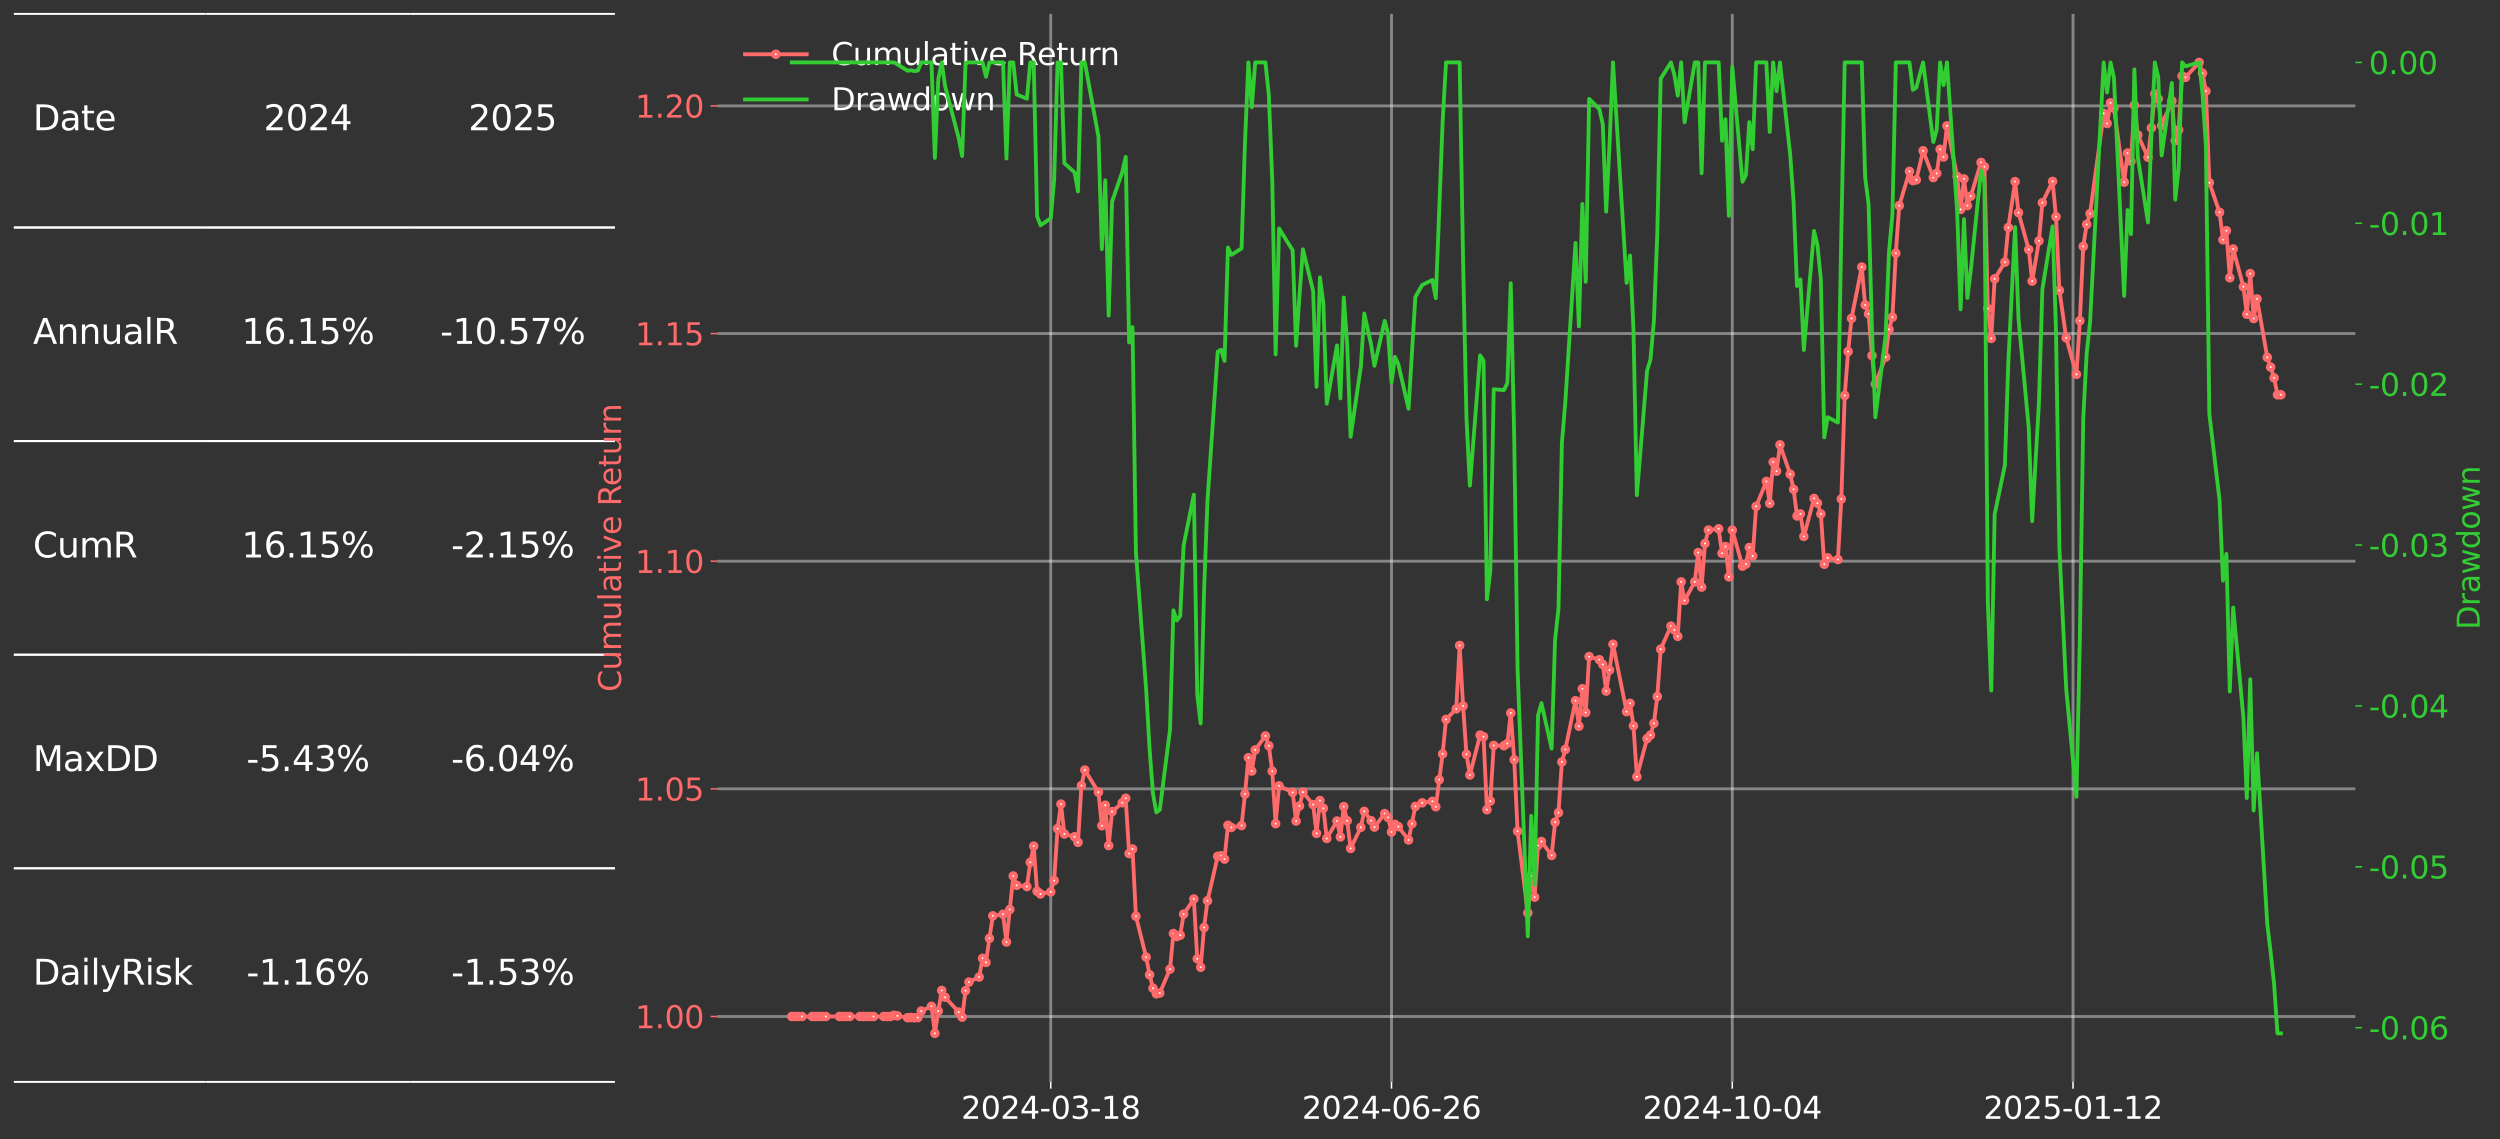 <?xml version="1.0" encoding="utf-8" standalone="no"?>
<!DOCTYPE svg PUBLIC "-//W3C//DTD SVG 1.1//EN"
  "http://www.w3.org/Graphics/SVG/1.1/DTD/svg11.dtd">
<svg xmlns:xlink="http://www.w3.org/1999/xlink" width="1297.707pt" height="591.285pt" viewBox="0 0 1297.707 591.285" xmlns="http://www.w3.org/2000/svg" version="1.1">
 <rect x="0" y="0" width="1297.707" height="591.285" fill="#333333" stroke="none"/>
 <defs>
  <style type="text/css">*{stroke-linejoin: round; stroke-linecap: butt}</style>
 </defs>
 <g id="figure_1">
  <g id="patch_1">
   <path d="M 0 591.285 
L 1297.707 591.285 
L 1297.707 0 
L 0 0 
L 0 591.285 
z
" style="fill: none"/>
  </g>
  <g id="axes_1">
   <g id="table_1">
    <g id="patch_2">
     <path d="M 7.2 118.08 
L 106.624 118.08 
M 106.624 7.2 
L 7.2 7.2 
M 7.2 118.08 
" style="fill: #ffffff; stroke: #ffffff; stroke-linejoin: miter"/>
    </g>
    <g id="text_1">
     <!-- Date -->
     <g style="fill: #ffffff" transform="translate(17.142 67.607) scale(0.18 -0.18)">
      <defs>
       <path id="DejaVuSans-44" d="M 1259 4147 
L 1259 519 
L 2022 519 
Q 2988 519 3436 956 
Q 3884 1394 3884 2338 
Q 3884 3275 3436 3711 
Q 2988 4147 2022 4147 
L 1259 4147 
z
M 628 4666 
L 1925 4666 
Q 3281 4666 3915 4102 
Q 4550 3538 4550 2338 
Q 4550 1131 3912 565 
Q 3275 0 1925 0 
L 628 0 
L 628 4666 
z
" transform="scale(0.016)"/>
       <path id="DejaVuSans-61" d="M 2194 1759 
Q 1497 1759 1228 1600 
Q 959 1441 959 1056 
Q 959 750 1161 570 
Q 1363 391 1709 391 
Q 2188 391 2477 730 
Q 2766 1069 2766 1631 
L 2766 1759 
L 2194 1759 
z
M 3341 1997 
L 3341 0 
L 2766 0 
L 2766 531 
Q 2569 213 2275 61 
Q 1981 -91 1556 -91 
Q 1019 -91 701 211 
Q 384 513 384 1019 
Q 384 1609 779 1909 
Q 1175 2209 1959 2209 
L 2766 2209 
L 2766 2266 
Q 2766 2663 2505 2880 
Q 2244 3097 1772 3097 
Q 1472 3097 1187 3025 
Q 903 2953 641 2809 
L 641 3341 
Q 956 3463 1253 3523 
Q 1550 3584 1831 3584 
Q 2591 3584 2966 3190 
Q 3341 2797 3341 1997 
z
" transform="scale(0.016)"/>
       <path id="DejaVuSans-74" d="M 1172 4494 
L 1172 3500 
L 2356 3500 
L 2356 3053 
L 1172 3053 
L 1172 1153 
Q 1172 725 1289 603 
Q 1406 481 1766 481 
L 2356 481 
L 2356 0 
L 1766 0 
Q 1100 0 847 248 
Q 594 497 594 1153 
L 594 3053 
L 172 3053 
L 172 3500 
L 594 3500 
L 594 4494 
L 1172 4494 
z
" transform="scale(0.016)"/>
       <path id="DejaVuSans-65" d="M 3597 1894 
L 3597 1613 
L 953 1613 
Q 991 1019 1311 708 
Q 1631 397 2203 397 
Q 2534 397 2845 478 
Q 3156 559 3463 722 
L 3463 178 
Q 3153 47 2828 -22 
Q 2503 -91 2169 -91 
Q 1331 -91 842 396 
Q 353 884 353 1716 
Q 353 2575 817 3079 
Q 1281 3584 2069 3584 
Q 2775 3584 3186 3129 
Q 3597 2675 3597 1894 
z
M 3022 2063 
Q 3016 2534 2758 2815 
Q 2500 3097 2075 3097 
Q 1594 3097 1305 2825 
Q 1016 2553 972 2059 
L 3022 2063 
z
" transform="scale(0.016)"/>
      </defs>
      <use xlink:href="#DejaVuSans-44"/>
      <use xlink:href="#DejaVuSans-61" x="77.002"/>
      <use xlink:href="#DejaVuSans-74" x="138.281"/>
      <use xlink:href="#DejaVuSans-65" x="177.49"/>
     </g>
    </g>
    <g id="patch_3">
     <path d="M 106.624 118.08 
L 212.91 118.08 
M 212.91 7.2 
L 106.624 7.2 
M 106.624 118.08 
" style="fill: #ffffff; stroke: #ffffff; stroke-linejoin: miter"/>
    </g>
    <g id="text_2">
     <!-- 2024 -->
     <g style="fill: #ffffff" transform="translate(136.862 67.607) scale(0.18 -0.18)">
      <defs>
       <path id="DejaVuSans-32" d="M 1228 531 
L 3431 531 
L 3431 0 
L 469 0 
L 469 531 
Q 828 903 1448 1529 
Q 2069 2156 2228 2338 
Q 2531 2678 2651 2914 
Q 2772 3150 2772 3378 
Q 2772 3750 2511 3984 
Q 2250 4219 1831 4219 
Q 1534 4219 1204 4116 
Q 875 4013 500 3803 
L 500 4441 
Q 881 4594 1212 4672 
Q 1544 4750 1819 4750 
Q 2544 4750 2975 4387 
Q 3406 4025 3406 3419 
Q 3406 3131 3298 2873 
Q 3191 2616 2906 2266 
Q 2828 2175 2409 1742 
Q 1991 1309 1228 531 
z
" transform="scale(0.016)"/>
       <path id="DejaVuSans-30" d="M 2034 4250 
Q 1547 4250 1301 3770 
Q 1056 3291 1056 2328 
Q 1056 1369 1301 889 
Q 1547 409 2034 409 
Q 2525 409 2770 889 
Q 3016 1369 3016 2328 
Q 3016 3291 2770 3770 
Q 2525 4250 2034 4250 
z
M 2034 4750 
Q 2819 4750 3233 4129 
Q 3647 3509 3647 2328 
Q 3647 1150 3233 529 
Q 2819 -91 2034 -91 
Q 1250 -91 836 529 
Q 422 1150 422 2328 
Q 422 3509 836 4129 
Q 1250 4750 2034 4750 
z
" transform="scale(0.016)"/>
       <path id="DejaVuSans-34" d="M 2419 4116 
L 825 1625 
L 2419 1625 
L 2419 4116 
z
M 2253 4666 
L 3047 4666 
L 3047 1625 
L 3713 1625 
L 3713 1100 
L 3047 1100 
L 3047 0 
L 2419 0 
L 2419 1100 
L 313 1100 
L 313 1709 
L 2253 4666 
z
" transform="scale(0.016)"/>
      </defs>
      <use xlink:href="#DejaVuSans-32"/>
      <use xlink:href="#DejaVuSans-30" x="63.623"/>
      <use xlink:href="#DejaVuSans-32" x="127.246"/>
      <use xlink:href="#DejaVuSans-34" x="190.869"/>
     </g>
    </g>
    <g id="patch_4">
     <path d="M 212.91 118.08 
L 319.196 118.08 
M 319.196 7.2 
L 212.91 7.2 
M 212.91 118.08 
" style="fill: #ffffff; stroke: #ffffff; stroke-linejoin: miter"/>
    </g>
    <g id="text_3">
     <!-- 2025 -->
     <g style="fill: #ffffff" transform="translate(243.148 67.607) scale(0.18 -0.18)">
      <defs>
       <path id="DejaVuSans-35" d="M 691 4666 
L 3169 4666 
L 3169 4134 
L 1269 4134 
L 1269 2991 
Q 1406 3038 1543 3061 
Q 1681 3084 1819 3084 
Q 2600 3084 3056 2656 
Q 3513 2228 3513 1497 
Q 3513 744 3044 326 
Q 2575 -91 1722 -91 
Q 1428 -91 1123 -41 
Q 819 9 494 109 
L 494 744 
Q 775 591 1075 516 
Q 1375 441 1709 441 
Q 2250 441 2565 725 
Q 2881 1009 2881 1497 
Q 2881 1984 2565 2268 
Q 2250 2553 1709 2553 
Q 1456 2553 1204 2497 
Q 953 2441 691 2322 
L 691 4666 
z
" transform="scale(0.016)"/>
      </defs>
      <use xlink:href="#DejaVuSans-32"/>
      <use xlink:href="#DejaVuSans-30" x="63.623"/>
      <use xlink:href="#DejaVuSans-32" x="127.246"/>
      <use xlink:href="#DejaVuSans-35" x="190.869"/>
     </g>
    </g>
    <g id="patch_5">
     <path d="M 7.2 228.96 
L 106.624 228.96 
M 106.624 118.08 
L 7.2 118.08 
M 7.2 228.96 
" style="fill: #ffffff; stroke: #ffffff; stroke-linejoin: miter"/>
    </g>
    <g id="text_4">
     <!-- AnnualR -->
     <g style="fill: #ffffff" transform="translate(17.142 178.487) scale(0.18 -0.18)">
      <defs>
       <path id="DejaVuSans-41" d="M 2188 4044 
L 1331 1722 
L 3047 1722 
L 2188 4044 
z
M 1831 4666 
L 2547 4666 
L 4325 0 
L 3669 0 
L 3244 1197 
L 1141 1197 
L 716 0 
L 50 0 
L 1831 4666 
z
" transform="scale(0.016)"/>
       <path id="DejaVuSans-6e" d="M 3513 2113 
L 3513 0 
L 2938 0 
L 2938 2094 
Q 2938 2591 2744 2837 
Q 2550 3084 2163 3084 
Q 1697 3084 1428 2787 
Q 1159 2491 1159 1978 
L 1159 0 
L 581 0 
L 581 3500 
L 1159 3500 
L 1159 2956 
Q 1366 3272 1645 3428 
Q 1925 3584 2291 3584 
Q 2894 3584 3203 3211 
Q 3513 2838 3513 2113 
z
" transform="scale(0.016)"/>
       <path id="DejaVuSans-75" d="M 544 1381 
L 544 3500 
L 1119 3500 
L 1119 1403 
Q 1119 906 1312 657 
Q 1506 409 1894 409 
Q 2359 409 2629 706 
Q 2900 1003 2900 1516 
L 2900 3500 
L 3475 3500 
L 3475 0 
L 2900 0 
L 2900 538 
Q 2691 219 2414 64 
Q 2138 -91 1772 -91 
Q 1169 -91 856 284 
Q 544 659 544 1381 
z
M 1991 3584 
L 1991 3584 
z
" transform="scale(0.016)"/>
       <path id="DejaVuSans-6c" d="M 603 4863 
L 1178 4863 
L 1178 0 
L 603 0 
L 603 4863 
z
" transform="scale(0.016)"/>
       <path id="DejaVuSans-52" d="M 2841 2188 
Q 3044 2119 3236 1894 
Q 3428 1669 3622 1275 
L 4263 0 
L 3584 0 
L 2988 1197 
Q 2756 1666 2539 1819 
Q 2322 1972 1947 1972 
L 1259 1972 
L 1259 0 
L 628 0 
L 628 4666 
L 2053 4666 
Q 2853 4666 3247 4331 
Q 3641 3997 3641 3322 
Q 3641 2881 3436 2590 
Q 3231 2300 2841 2188 
z
M 1259 4147 
L 1259 2491 
L 2053 2491 
Q 2509 2491 2742 2702 
Q 2975 2913 2975 3322 
Q 2975 3731 2742 3939 
Q 2509 4147 2053 4147 
L 1259 4147 
z
" transform="scale(0.016)"/>
      </defs>
      <use xlink:href="#DejaVuSans-41"/>
      <use xlink:href="#DejaVuSans-6e" x="68.408"/>
      <use xlink:href="#DejaVuSans-6e" x="131.787"/>
      <use xlink:href="#DejaVuSans-75" x="195.166"/>
      <use xlink:href="#DejaVuSans-61" x="258.545"/>
      <use xlink:href="#DejaVuSans-6c" x="319.824"/>
      <use xlink:href="#DejaVuSans-52" x="347.607"/>
     </g>
    </g>
    <g id="patch_6">
     <path d="M 106.624 228.96 
L 212.91 228.96 
M 212.91 118.08 
L 106.624 118.08 
M 106.624 228.96 
" style="fill: #ffffff; stroke: #ffffff; stroke-linejoin: miter"/>
    </g>
    <g id="text_5">
     <!-- 16.15% -->
     <g style="fill: #ffffff" transform="translate(125.45 178.487) scale(0.18 -0.18)">
      <defs>
       <path id="DejaVuSans-31" d="M 794 531 
L 1825 531 
L 1825 4091 
L 703 3866 
L 703 4441 
L 1819 4666 
L 2450 4666 
L 2450 531 
L 3481 531 
L 3481 0 
L 794 0 
L 794 531 
z
" transform="scale(0.016)"/>
       <path id="DejaVuSans-36" d="M 2113 2584 
Q 1688 2584 1439 2293 
Q 1191 2003 1191 1497 
Q 1191 994 1439 701 
Q 1688 409 2113 409 
Q 2538 409 2786 701 
Q 3034 994 3034 1497 
Q 3034 2003 2786 2293 
Q 2538 2584 2113 2584 
z
M 3366 4563 
L 3366 3988 
Q 3128 4100 2886 4159 
Q 2644 4219 2406 4219 
Q 1781 4219 1451 3797 
Q 1122 3375 1075 2522 
Q 1259 2794 1537 2939 
Q 1816 3084 2150 3084 
Q 2853 3084 3261 2657 
Q 3669 2231 3669 1497 
Q 3669 778 3244 343 
Q 2819 -91 2113 -91 
Q 1303 -91 875 529 
Q 447 1150 447 2328 
Q 447 3434 972 4092 
Q 1497 4750 2381 4750 
Q 2619 4750 2861 4703 
Q 3103 4656 3366 4563 
z
" transform="scale(0.016)"/>
       <path id="DejaVuSans-2e" d="M 684 794 
L 1344 794 
L 1344 0 
L 684 0 
L 684 794 
z
" transform="scale(0.016)"/>
       <path id="DejaVuSans-25" d="M 4653 2053 
Q 4381 2053 4226 1822 
Q 4072 1591 4072 1178 
Q 4072 772 4226 539 
Q 4381 306 4653 306 
Q 4919 306 5073 539 
Q 5228 772 5228 1178 
Q 5228 1588 5073 1820 
Q 4919 2053 4653 2053 
z
M 4653 2450 
Q 5147 2450 5437 2106 
Q 5728 1763 5728 1178 
Q 5728 594 5436 251 
Q 5144 -91 4653 -91 
Q 4153 -91 3862 251 
Q 3572 594 3572 1178 
Q 3572 1766 3864 2108 
Q 4156 2450 4653 2450 
z
M 1428 4353 
Q 1159 4353 1004 4120 
Q 850 3888 850 3481 
Q 850 3069 1003 2837 
Q 1156 2606 1428 2606 
Q 1700 2606 1854 2837 
Q 2009 3069 2009 3481 
Q 2009 3884 1853 4118 
Q 1697 4353 1428 4353 
z
M 4250 4750 
L 4750 4750 
L 1831 -91 
L 1331 -91 
L 4250 4750 
z
M 1428 4750 
Q 1922 4750 2215 4408 
Q 2509 4066 2509 3481 
Q 2509 2891 2217 2550 
Q 1925 2209 1428 2209 
Q 931 2209 642 2551 
Q 353 2894 353 3481 
Q 353 4063 643 4406 
Q 934 4750 1428 4750 
z
" transform="scale(0.016)"/>
      </defs>
      <use xlink:href="#DejaVuSans-31"/>
      <use xlink:href="#DejaVuSans-36" x="63.623"/>
      <use xlink:href="#DejaVuSans-2e" x="127.246"/>
      <use xlink:href="#DejaVuSans-31" x="159.033"/>
      <use xlink:href="#DejaVuSans-35" x="222.656"/>
      <use xlink:href="#DejaVuSans-25" x="286.279"/>
     </g>
    </g>
    <g id="patch_7">
     <path d="M 212.91 228.96 
L 319.196 228.96 
M 319.196 118.08 
L 212.91 118.08 
M 212.91 228.96 
" style="fill: #ffffff; stroke: #ffffff; stroke-linejoin: miter"/>
    </g>
    <g id="text_6">
     <!-- -10.57% -->
     <g style="fill: #ffffff" transform="translate(228.489 178.487) scale(0.18 -0.18)">
      <defs>
       <path id="DejaVuSans-2d" d="M 313 2009 
L 1997 2009 
L 1997 1497 
L 313 1497 
L 313 2009 
z
" transform="scale(0.016)"/>
       <path id="DejaVuSans-37" d="M 525 4666 
L 3525 4666 
L 3525 4397 
L 1831 0 
L 1172 0 
L 2766 4134 
L 525 4134 
L 525 4666 
z
" transform="scale(0.016)"/>
      </defs>
      <use xlink:href="#DejaVuSans-2d"/>
      <use xlink:href="#DejaVuSans-31" x="36.084"/>
      <use xlink:href="#DejaVuSans-30" x="99.707"/>
      <use xlink:href="#DejaVuSans-2e" x="163.33"/>
      <use xlink:href="#DejaVuSans-35" x="195.117"/>
      <use xlink:href="#DejaVuSans-37" x="258.74"/>
      <use xlink:href="#DejaVuSans-25" x="322.363"/>
     </g>
    </g>
    <g id="patch_8">
     <path d="M 7.2 339.84 
L 106.624 339.84 
M 106.624 228.96 
L 7.2 228.96 
M 7.2 339.84 
" style="fill: #ffffff; stroke: #ffffff; stroke-linejoin: miter"/>
    </g>
    <g id="text_7">
     <!-- CumR -->
     <g style="fill: #ffffff" transform="translate(17.142 289.367) scale(0.18 -0.18)">
      <defs>
       <path id="DejaVuSans-43" d="M 4122 4306 
L 4122 3641 
Q 3803 3938 3442 4084 
Q 3081 4231 2675 4231 
Q 1875 4231 1450 3742 
Q 1025 3253 1025 2328 
Q 1025 1406 1450 917 
Q 1875 428 2675 428 
Q 3081 428 3442 575 
Q 3803 722 4122 1019 
L 4122 359 
Q 3791 134 3420 21 
Q 3050 -91 2638 -91 
Q 1578 -91 968 557 
Q 359 1206 359 2328 
Q 359 3453 968 4101 
Q 1578 4750 2638 4750 
Q 3056 4750 3426 4639 
Q 3797 4528 4122 4306 
z
" transform="scale(0.016)"/>
       <path id="DejaVuSans-6d" d="M 3328 2828 
Q 3544 3216 3844 3400 
Q 4144 3584 4550 3584 
Q 5097 3584 5394 3201 
Q 5691 2819 5691 2113 
L 5691 0 
L 5113 0 
L 5113 2094 
Q 5113 2597 4934 2840 
Q 4756 3084 4391 3084 
Q 3944 3084 3684 2787 
Q 3425 2491 3425 1978 
L 3425 0 
L 2847 0 
L 2847 2094 
Q 2847 2600 2669 2842 
Q 2491 3084 2119 3084 
Q 1678 3084 1418 2786 
Q 1159 2488 1159 1978 
L 1159 0 
L 581 0 
L 581 3500 
L 1159 3500 
L 1159 2956 
Q 1356 3278 1631 3431 
Q 1906 3584 2284 3584 
Q 2666 3584 2933 3390 
Q 3200 3197 3328 2828 
z
" transform="scale(0.016)"/>
      </defs>
      <use xlink:href="#DejaVuSans-43"/>
      <use xlink:href="#DejaVuSans-75" x="69.824"/>
      <use xlink:href="#DejaVuSans-6d" x="133.203"/>
      <use xlink:href="#DejaVuSans-52" x="230.615"/>
     </g>
    </g>
    <g id="patch_9">
     <path d="M 106.624 339.84 
L 212.91 339.84 
M 212.91 228.96 
L 106.624 228.96 
M 106.624 339.84 
" style="fill: #ffffff; stroke: #ffffff; stroke-linejoin: miter"/>
    </g>
    <g id="text_8">
     <!-- 16.15% -->
     <g style="fill: #ffffff" transform="translate(125.45 289.367) scale(0.18 -0.18)">
      <use xlink:href="#DejaVuSans-31"/>
      <use xlink:href="#DejaVuSans-36" x="63.623"/>
      <use xlink:href="#DejaVuSans-2e" x="127.246"/>
      <use xlink:href="#DejaVuSans-31" x="159.033"/>
      <use xlink:href="#DejaVuSans-35" x="222.656"/>
      <use xlink:href="#DejaVuSans-25" x="286.279"/>
     </g>
    </g>
    <g id="patch_10">
     <path d="M 212.91 339.84 
L 319.196 339.84 
M 319.196 228.96 
L 212.91 228.96 
M 212.91 339.84 
" style="fill: #ffffff; stroke: #ffffff; stroke-linejoin: miter"/>
    </g>
    <g id="text_9">
     <!-- -2.15% -->
     <g style="fill: #ffffff" transform="translate(234.215 289.367) scale(0.18 -0.18)">
      <use xlink:href="#DejaVuSans-2d"/>
      <use xlink:href="#DejaVuSans-32" x="36.084"/>
      <use xlink:href="#DejaVuSans-2e" x="99.707"/>
      <use xlink:href="#DejaVuSans-31" x="131.494"/>
      <use xlink:href="#DejaVuSans-35" x="195.117"/>
      <use xlink:href="#DejaVuSans-25" x="258.74"/>
     </g>
    </g>
    <g id="patch_11">
     <path d="M 7.2 450.72 
L 106.624 450.72 
M 106.624 339.84 
L 7.2 339.84 
M 7.2 450.72 
" style="fill: #ffffff; stroke: #ffffff; stroke-linejoin: miter"/>
    </g>
    <g id="text_10">
     <!-- MaxDD -->
     <g style="fill: #ffffff" transform="translate(17.142 400.247) scale(0.18 -0.18)">
      <defs>
       <path id="DejaVuSans-4d" d="M 628 4666 
L 1569 4666 
L 2759 1491 
L 3956 4666 
L 4897 4666 
L 4897 0 
L 4281 0 
L 4281 4097 
L 3078 897 
L 2444 897 
L 1241 4097 
L 1241 0 
L 628 0 
L 628 4666 
z
" transform="scale(0.016)"/>
       <path id="DejaVuSans-78" d="M 3513 3500 
L 2247 1797 
L 3578 0 
L 2900 0 
L 1881 1375 
L 863 0 
L 184 0 
L 1544 1831 
L 300 3500 
L 978 3500 
L 1906 2253 
L 2834 3500 
L 3513 3500 
z
" transform="scale(0.016)"/>
      </defs>
      <use xlink:href="#DejaVuSans-4d"/>
      <use xlink:href="#DejaVuSans-61" x="86.279"/>
      <use xlink:href="#DejaVuSans-78" x="147.559"/>
      <use xlink:href="#DejaVuSans-44" x="206.738"/>
      <use xlink:href="#DejaVuSans-44" x="283.74"/>
     </g>
    </g>
    <g id="patch_12">
     <path d="M 106.624 450.72 
L 212.91 450.72 
M 212.91 339.84 
L 106.624 339.84 
M 106.624 450.72 
" style="fill: #ffffff; stroke: #ffffff; stroke-linejoin: miter"/>
    </g>
    <g id="text_11">
     <!-- -5.43% -->
     <g style="fill: #ffffff" transform="translate(127.929 400.247) scale(0.18 -0.18)">
      <defs>
       <path id="DejaVuSans-33" d="M 2597 2516 
Q 3050 2419 3304 2112 
Q 3559 1806 3559 1356 
Q 3559 666 3084 287 
Q 2609 -91 1734 -91 
Q 1441 -91 1130 -33 
Q 819 25 488 141 
L 488 750 
Q 750 597 1062 519 
Q 1375 441 1716 441 
Q 2309 441 2620 675 
Q 2931 909 2931 1356 
Q 2931 1769 2642 2001 
Q 2353 2234 1838 2234 
L 1294 2234 
L 1294 2753 
L 1863 2753 
Q 2328 2753 2575 2939 
Q 2822 3125 2822 3475 
Q 2822 3834 2567 4026 
Q 2313 4219 1838 4219 
Q 1578 4219 1281 4162 
Q 984 4106 628 3988 
L 628 4550 
Q 988 4650 1302 4700 
Q 1616 4750 1894 4750 
Q 2613 4750 3031 4423 
Q 3450 4097 3450 3541 
Q 3450 3153 3228 2886 
Q 3006 2619 2597 2516 
z
" transform="scale(0.016)"/>
      </defs>
      <use xlink:href="#DejaVuSans-2d"/>
      <use xlink:href="#DejaVuSans-35" x="36.084"/>
      <use xlink:href="#DejaVuSans-2e" x="99.707"/>
      <use xlink:href="#DejaVuSans-34" x="131.494"/>
      <use xlink:href="#DejaVuSans-33" x="195.117"/>
      <use xlink:href="#DejaVuSans-25" x="258.74"/>
     </g>
    </g>
    <g id="patch_13">
     <path d="M 212.91 450.72 
L 319.196 450.72 
M 319.196 339.84 
L 212.91 339.84 
M 212.91 450.72 
" style="fill: #ffffff; stroke: #ffffff; stroke-linejoin: miter"/>
    </g>
    <g id="text_12">
     <!-- -6.04% -->
     <g style="fill: #ffffff" transform="translate(234.215 400.247) scale(0.18 -0.18)">
      <use xlink:href="#DejaVuSans-2d"/>
      <use xlink:href="#DejaVuSans-36" x="36.084"/>
      <use xlink:href="#DejaVuSans-2e" x="99.707"/>
      <use xlink:href="#DejaVuSans-30" x="131.494"/>
      <use xlink:href="#DejaVuSans-34" x="195.117"/>
      <use xlink:href="#DejaVuSans-25" x="258.74"/>
     </g>
    </g>
    <g id="patch_14">
     <path d="M 7.2 561.6 
L 106.624 561.6 
M 106.624 450.72 
L 7.2 450.72 
M 7.2 561.6 
" style="fill: #ffffff; stroke: #ffffff; stroke-linejoin: miter"/>
    </g>
    <g id="text_13">
     <!-- DailyRisk -->
     <g style="fill: #ffffff" transform="translate(17.142 511.127) scale(0.18 -0.18)">
      <defs>
       <path id="DejaVuSans-69" d="M 603 3500 
L 1178 3500 
L 1178 0 
L 603 0 
L 603 3500 
z
M 603 4863 
L 1178 4863 
L 1178 4134 
L 603 4134 
L 603 4863 
z
" transform="scale(0.016)"/>
       <path id="DejaVuSans-79" d="M 2059 -325 
Q 1816 -950 1584 -1140 
Q 1353 -1331 966 -1331 
L 506 -1331 
L 506 -850 
L 844 -850 
Q 1081 -850 1212 -737 
Q 1344 -625 1503 -206 
L 1606 56 
L 191 3500 
L 800 3500 
L 1894 763 
L 2988 3500 
L 3597 3500 
L 2059 -325 
z
" transform="scale(0.016)"/>
       <path id="DejaVuSans-73" d="M 2834 3397 
L 2834 2853 
Q 2591 2978 2328 3040 
Q 2066 3103 1784 3103 
Q 1356 3103 1142 2972 
Q 928 2841 928 2578 
Q 928 2378 1081 2264 
Q 1234 2150 1697 2047 
L 1894 2003 
Q 2506 1872 2764 1633 
Q 3022 1394 3022 966 
Q 3022 478 2636 193 
Q 2250 -91 1575 -91 
Q 1294 -91 989 -36 
Q 684 19 347 128 
L 347 722 
Q 666 556 975 473 
Q 1284 391 1588 391 
Q 1994 391 2212 530 
Q 2431 669 2431 922 
Q 2431 1156 2273 1281 
Q 2116 1406 1581 1522 
L 1381 1569 
Q 847 1681 609 1914 
Q 372 2147 372 2553 
Q 372 3047 722 3315 
Q 1072 3584 1716 3584 
Q 2034 3584 2315 3537 
Q 2597 3491 2834 3397 
z
" transform="scale(0.016)"/>
       <path id="DejaVuSans-6b" d="M 581 4863 
L 1159 4863 
L 1159 1991 
L 2875 3500 
L 3609 3500 
L 1753 1863 
L 3688 0 
L 2938 0 
L 1159 1709 
L 1159 0 
L 581 0 
L 581 4863 
z
" transform="scale(0.016)"/>
      </defs>
      <use xlink:href="#DejaVuSans-44"/>
      <use xlink:href="#DejaVuSans-61" x="77.002"/>
      <use xlink:href="#DejaVuSans-69" x="138.281"/>
      <use xlink:href="#DejaVuSans-6c" x="166.064"/>
      <use xlink:href="#DejaVuSans-79" x="193.848"/>
      <use xlink:href="#DejaVuSans-52" x="253.027"/>
      <use xlink:href="#DejaVuSans-69" x="322.51"/>
      <use xlink:href="#DejaVuSans-73" x="350.293"/>
      <use xlink:href="#DejaVuSans-6b" x="402.393"/>
     </g>
    </g>
    <g id="patch_15">
     <path d="M 106.624 561.6 
L 212.91 561.6 
M 212.91 450.72 
L 106.624 450.72 
M 106.624 561.6 
" style="fill: #ffffff; stroke: #ffffff; stroke-linejoin: miter"/>
    </g>
    <g id="text_14">
     <!-- -1.16% -->
     <g style="fill: #ffffff" transform="translate(127.929 511.127) scale(0.18 -0.18)">
      <use xlink:href="#DejaVuSans-2d"/>
      <use xlink:href="#DejaVuSans-31" x="36.084"/>
      <use xlink:href="#DejaVuSans-2e" x="99.707"/>
      <use xlink:href="#DejaVuSans-31" x="131.494"/>
      <use xlink:href="#DejaVuSans-36" x="195.117"/>
      <use xlink:href="#DejaVuSans-25" x="258.74"/>
     </g>
    </g>
    <g id="patch_16">
     <path d="M 212.91 561.6 
L 319.196 561.6 
M 319.196 450.72 
L 212.91 450.72 
M 212.91 561.6 
" style="fill: #ffffff; stroke: #ffffff; stroke-linejoin: miter"/>
    </g>
    <g id="text_15">
     <!-- -1.53% -->
     <g style="fill: #ffffff" transform="translate(234.215 511.127) scale(0.18 -0.18)">
      <use xlink:href="#DejaVuSans-2d"/>
      <use xlink:href="#DejaVuSans-31" x="36.084"/>
      <use xlink:href="#DejaVuSans-2e" x="99.707"/>
      <use xlink:href="#DejaVuSans-35" x="131.494"/>
      <use xlink:href="#DejaVuSans-33" x="195.117"/>
      <use xlink:href="#DejaVuSans-25" x="258.74"/>
     </g>
    </g>
   </g>
  </g>
  <g id="axes_2">
   <g id="patch_17">
    <path d="M 372.338 561.6 
L 1222.624 561.6 
L 1222.624 7.2 
L 372.338 7.2 
L 372.338 561.6 
z
" style="fill: none"/>
   </g>
   <g id="matplotlib.axis_1">
    <g id="xtick_1">
     <g id="line2d_1">
      <path d="M 545.42 561.6 
L 545.42 7.2 
" clip-path="url(#pdc6d62ae75)" style="fill: none; stroke: #ffffff; stroke-opacity: 0.4; stroke-width: 1.5; stroke-linecap: square"/>
     </g>
     <g id="line2d_2">
      <defs>
       <path id="m2aef139203" d="M 0 0 
L 0 3.5 
" style="stroke: #ffffff; stroke-width: 0.8"/>
      </defs>
      <g>
       <use xlink:href="#m2aef139203" x="545.42" y="561.6" style="fill: #ffffff; stroke: #ffffff; stroke-width: 0.8"/>
      </g>
     </g>
     <g id="text_16">
      <!-- 2024-03-18 -->
      <g style="fill: #ffffff" transform="translate(498.928 580.758) scale(0.16 -0.16)">
       <defs>
        <path id="DejaVuSans-38" d="M 2034 2216 
Q 1584 2216 1326 1975 
Q 1069 1734 1069 1313 
Q 1069 891 1326 650 
Q 1584 409 2034 409 
Q 2484 409 2743 651 
Q 3003 894 3003 1313 
Q 3003 1734 2745 1975 
Q 2488 2216 2034 2216 
z
M 1403 2484 
Q 997 2584 770 2862 
Q 544 3141 544 3541 
Q 544 4100 942 4425 
Q 1341 4750 2034 4750 
Q 2731 4750 3128 4425 
Q 3525 4100 3525 3541 
Q 3525 3141 3298 2862 
Q 3072 2584 2669 2484 
Q 3125 2378 3379 2068 
Q 3634 1759 3634 1313 
Q 3634 634 3220 271 
Q 2806 -91 2034 -91 
Q 1263 -91 848 271 
Q 434 634 434 1313 
Q 434 1759 690 2068 
Q 947 2378 1403 2484 
z
M 1172 3481 
Q 1172 3119 1398 2916 
Q 1625 2713 2034 2713 
Q 2441 2713 2670 2916 
Q 2900 3119 2900 3481 
Q 2900 3844 2670 4047 
Q 2441 4250 2034 4250 
Q 1625 4250 1398 4047 
Q 1172 3844 1172 3481 
z
" transform="scale(0.016)"/>
       </defs>
       <use xlink:href="#DejaVuSans-32"/>
       <use xlink:href="#DejaVuSans-30" x="63.623"/>
       <use xlink:href="#DejaVuSans-32" x="127.246"/>
       <use xlink:href="#DejaVuSans-34" x="190.869"/>
       <use xlink:href="#DejaVuSans-2d" x="254.492"/>
       <use xlink:href="#DejaVuSans-30" x="290.576"/>
       <use xlink:href="#DejaVuSans-33" x="354.199"/>
       <use xlink:href="#DejaVuSans-2d" x="417.822"/>
       <use xlink:href="#DejaVuSans-31" x="453.906"/>
       <use xlink:href="#DejaVuSans-38" x="517.529"/>
      </g>
     </g>
    </g>
    <g id="xtick_2">
     <g id="line2d_3">
      <path d="M 722.305 561.6 
L 722.305 7.2 
" clip-path="url(#pdc6d62ae75)" style="fill: none; stroke: #ffffff; stroke-opacity: 0.4; stroke-width: 1.5; stroke-linecap: square"/>
     </g>
     <g id="line2d_4">
      <g>
       <use xlink:href="#m2aef139203" x="722.305" y="561.6" style="fill: #ffffff; stroke: #ffffff; stroke-width: 0.8"/>
      </g>
     </g>
     <g id="text_17">
      <!-- 2024-06-26 -->
      <g style="fill: #ffffff" transform="translate(675.813 580.758) scale(0.16 -0.16)">
       <use xlink:href="#DejaVuSans-32"/>
       <use xlink:href="#DejaVuSans-30" x="63.623"/>
       <use xlink:href="#DejaVuSans-32" x="127.246"/>
       <use xlink:href="#DejaVuSans-34" x="190.869"/>
       <use xlink:href="#DejaVuSans-2d" x="254.492"/>
       <use xlink:href="#DejaVuSans-30" x="290.576"/>
       <use xlink:href="#DejaVuSans-36" x="354.199"/>
       <use xlink:href="#DejaVuSans-2d" x="417.822"/>
       <use xlink:href="#DejaVuSans-32" x="453.906"/>
       <use xlink:href="#DejaVuSans-36" x="517.529"/>
      </g>
     </g>
    </g>
    <g id="xtick_3">
     <g id="line2d_5">
      <path d="M 899.19 561.6 
L 899.19 7.2 
" clip-path="url(#pdc6d62ae75)" style="fill: none; stroke: #ffffff; stroke-opacity: 0.4; stroke-width: 1.5; stroke-linecap: square"/>
     </g>
     <g id="line2d_6">
      <g>
       <use xlink:href="#m2aef139203" x="899.19" y="561.6" style="fill: #ffffff; stroke: #ffffff; stroke-width: 0.8"/>
      </g>
     </g>
     <g id="text_18">
      <!-- 2024-10-04 -->
      <g style="fill: #ffffff" transform="translate(852.698 580.758) scale(0.16 -0.16)">
       <use xlink:href="#DejaVuSans-32"/>
       <use xlink:href="#DejaVuSans-30" x="63.623"/>
       <use xlink:href="#DejaVuSans-32" x="127.246"/>
       <use xlink:href="#DejaVuSans-34" x="190.869"/>
       <use xlink:href="#DejaVuSans-2d" x="254.492"/>
       <use xlink:href="#DejaVuSans-31" x="290.576"/>
       <use xlink:href="#DejaVuSans-30" x="354.199"/>
       <use xlink:href="#DejaVuSans-2d" x="417.822"/>
       <use xlink:href="#DejaVuSans-30" x="453.906"/>
       <use xlink:href="#DejaVuSans-34" x="517.529"/>
      </g>
     </g>
    </g>
    <g id="xtick_4">
     <g id="line2d_7">
      <path d="M 1076.075 561.6 
L 1076.075 7.2 
" clip-path="url(#pdc6d62ae75)" style="fill: none; stroke: #ffffff; stroke-opacity: 0.4; stroke-width: 1.5; stroke-linecap: square"/>
     </g>
     <g id="line2d_8">
      <g>
       <use xlink:href="#m2aef139203" x="1076.075" y="561.6" style="fill: #ffffff; stroke: #ffffff; stroke-width: 0.8"/>
      </g>
     </g>
     <g id="text_19">
      <!-- 2025-01-12 -->
      <g style="fill: #ffffff" transform="translate(1029.582 580.758) scale(0.16 -0.16)">
       <use xlink:href="#DejaVuSans-32"/>
       <use xlink:href="#DejaVuSans-30" x="63.623"/>
       <use xlink:href="#DejaVuSans-32" x="127.246"/>
       <use xlink:href="#DejaVuSans-35" x="190.869"/>
       <use xlink:href="#DejaVuSans-2d" x="254.492"/>
       <use xlink:href="#DejaVuSans-30" x="290.576"/>
       <use xlink:href="#DejaVuSans-31" x="354.199"/>
       <use xlink:href="#DejaVuSans-2d" x="417.822"/>
       <use xlink:href="#DejaVuSans-31" x="453.906"/>
       <use xlink:href="#DejaVuSans-32" x="517.529"/>
      </g>
     </g>
    </g>
   </g>
   <g id="matplotlib.axis_2">
    <g id="ytick_1">
     <g id="line2d_9">
      <path d="M 372.338 527.646 
L 1222.624 527.646 
" clip-path="url(#pdc6d62ae75)" style="fill: none; stroke: #ffffff; stroke-opacity: 0.4; stroke-width: 1.5; stroke-linecap: square"/>
     </g>
     <g id="line2d_10">
      <defs>
       <path id="m3a1288620c" d="M 0 0 
L -3.5 0 
" style="stroke: #ff6b6b; stroke-width: 0.8"/>
      </defs>
      <g>
       <use xlink:href="#m3a1288620c" x="372.338" y="527.646" style="fill: #ff6b6b; stroke: #ff6b6b; stroke-width: 0.8"/>
      </g>
     </g>
     <g id="text_20">
      <!-- 1.00 -->
      <g style="fill: #ff6b6b" transform="translate(329.713 533.725) scale(0.16 -0.16)">
       <use xlink:href="#DejaVuSans-31"/>
       <use xlink:href="#DejaVuSans-2e" x="63.623"/>
       <use xlink:href="#DejaVuSans-30" x="95.41"/>
       <use xlink:href="#DejaVuSans-30" x="159.033"/>
      </g>
     </g>
    </g>
    <g id="ytick_2">
     <g id="line2d_11">
      <path d="M 372.338 409.476 
L 1222.624 409.476 
" clip-path="url(#pdc6d62ae75)" style="fill: none; stroke: #ffffff; stroke-opacity: 0.4; stroke-width: 1.5; stroke-linecap: square"/>
     </g>
     <g id="line2d_12">
      <g>
       <use xlink:href="#m3a1288620c" x="372.338" y="409.476" style="fill: #ff6b6b; stroke: #ff6b6b; stroke-width: 0.8"/>
      </g>
     </g>
     <g id="text_21">
      <!-- 1.05 -->
      <g style="fill: #ff6b6b" transform="translate(329.713 415.555) scale(0.16 -0.16)">
       <use xlink:href="#DejaVuSans-31"/>
       <use xlink:href="#DejaVuSans-2e" x="63.623"/>
       <use xlink:href="#DejaVuSans-30" x="95.41"/>
       <use xlink:href="#DejaVuSans-35" x="159.033"/>
      </g>
     </g>
    </g>
    <g id="ytick_3">
     <g id="line2d_13">
      <path d="M 372.338 291.307 
L 1222.624 291.307 
" clip-path="url(#pdc6d62ae75)" style="fill: none; stroke: #ffffff; stroke-opacity: 0.4; stroke-width: 1.5; stroke-linecap: square"/>
     </g>
     <g id="line2d_14">
      <g>
       <use xlink:href="#m3a1288620c" x="372.338" y="291.307" style="fill: #ff6b6b; stroke: #ff6b6b; stroke-width: 0.8"/>
      </g>
     </g>
     <g id="text_22">
      <!-- 1.10 -->
      <g style="fill: #ff6b6b" transform="translate(329.713 297.385) scale(0.16 -0.16)">
       <use xlink:href="#DejaVuSans-31"/>
       <use xlink:href="#DejaVuSans-2e" x="63.623"/>
       <use xlink:href="#DejaVuSans-31" x="95.41"/>
       <use xlink:href="#DejaVuSans-30" x="159.033"/>
      </g>
     </g>
    </g>
    <g id="ytick_4">
     <g id="line2d_15">
      <path d="M 372.338 173.137 
L 1222.624 173.137 
" clip-path="url(#pdc6d62ae75)" style="fill: none; stroke: #ffffff; stroke-opacity: 0.4; stroke-width: 1.5; stroke-linecap: square"/>
     </g>
     <g id="line2d_16">
      <g>
       <use xlink:href="#m3a1288620c" x="372.338" y="173.137" style="fill: #ff6b6b; stroke: #ff6b6b; stroke-width: 0.8"/>
      </g>
     </g>
     <g id="text_23">
      <!-- 1.15 -->
      <g style="fill: #ff6b6b" transform="translate(329.713 179.216) scale(0.16 -0.16)">
       <use xlink:href="#DejaVuSans-31"/>
       <use xlink:href="#DejaVuSans-2e" x="63.623"/>
       <use xlink:href="#DejaVuSans-31" x="95.41"/>
       <use xlink:href="#DejaVuSans-35" x="159.033"/>
      </g>
     </g>
    </g>
    <g id="ytick_5">
     <g id="line2d_17">
      <path d="M 372.338 54.967 
L 1222.624 54.967 
" clip-path="url(#pdc6d62ae75)" style="fill: none; stroke: #ffffff; stroke-opacity: 0.4; stroke-width: 1.5; stroke-linecap: square"/>
     </g>
     <g id="line2d_18">
      <g>
       <use xlink:href="#m3a1288620c" x="372.338" y="54.967" style="fill: #ff6b6b; stroke: #ff6b6b; stroke-width: 0.8"/>
      </g>
     </g>
     <g id="text_24">
      <!-- 1.20 -->
      <g style="fill: #ff6b6b" transform="translate(329.713 61.046) scale(0.16 -0.16)">
       <use xlink:href="#DejaVuSans-31"/>
       <use xlink:href="#DejaVuSans-2e" x="63.623"/>
       <use xlink:href="#DejaVuSans-32" x="95.41"/>
       <use xlink:href="#DejaVuSans-30" x="159.033"/>
      </g>
     </g>
    </g>
    <g id="text_25">
     <!-- Cumulative Return -->
     <g style="fill: #ff6b6b" transform="translate(322.386 359.149) rotate(-90) scale(0.16 -0.16)">
      <defs>
       <path id="DejaVuSans-76" d="M 191 3500 
L 800 3500 
L 1894 563 
L 2988 3500 
L 3597 3500 
L 2284 0 
L 1503 0 
L 191 3500 
z
" transform="scale(0.016)"/>
       <path id="DejaVuSans-20" transform="scale(0.016)"/>
       <path id="DejaVuSans-72" d="M 2631 2963 
Q 2534 3019 2420 3045 
Q 2306 3072 2169 3072 
Q 1681 3072 1420 2755 
Q 1159 2438 1159 1844 
L 1159 0 
L 581 0 
L 581 3500 
L 1159 3500 
L 1159 2956 
Q 1341 3275 1631 3429 
Q 1922 3584 2338 3584 
Q 2397 3584 2469 3576 
Q 2541 3569 2628 3553 
L 2631 2963 
z
" transform="scale(0.016)"/>
      </defs>
      <use xlink:href="#DejaVuSans-43"/>
      <use xlink:href="#DejaVuSans-75" x="69.824"/>
      <use xlink:href="#DejaVuSans-6d" x="133.203"/>
      <use xlink:href="#DejaVuSans-75" x="230.615"/>
      <use xlink:href="#DejaVuSans-6c" x="293.994"/>
      <use xlink:href="#DejaVuSans-61" x="321.777"/>
      <use xlink:href="#DejaVuSans-74" x="383.057"/>
      <use xlink:href="#DejaVuSans-69" x="422.266"/>
      <use xlink:href="#DejaVuSans-76" x="450.049"/>
      <use xlink:href="#DejaVuSans-65" x="509.229"/>
      <use xlink:href="#DejaVuSans-20" x="570.752"/>
      <use xlink:href="#DejaVuSans-52" x="602.539"/>
      <use xlink:href="#DejaVuSans-65" x="667.521"/>
      <use xlink:href="#DejaVuSans-74" x="729.045"/>
      <use xlink:href="#DejaVuSans-75" x="768.254"/>
      <use xlink:href="#DejaVuSans-72" x="831.633"/>
      <use xlink:href="#DejaVuSans-6e" x="870.996"/>
     </g>
    </g>
   </g>
   <g id="line2d_19">
    <path d="M 410.988 527.646 
L 462.284 527.628 
L 464.053 527.035 
L 471.129 528.259 
L 472.897 528.178 
L 474.666 528.32 
L 476.435 528.233 
L 478.204 524.807 
L 483.511 522.334 
L 485.279 536.4 
L 487.048 524.845 
L 488.817 514.136 
L 490.586 517.641 
L 497.661 525.352 
L 499.43 527.974 
L 501.199 514.234 
L 502.968 509.777 
L 508.274 507.153 
L 510.043 497.437 
L 511.812 499.57 
L 513.581 487.069 
L 515.35 475.396 
L 520.656 474.563 
L 522.425 489.001 
L 525.963 454.706 
L 527.732 459.558 
L 533.038 460.201 
L 534.807 447.596 
L 536.576 439.203 
L 538.345 462.629 
L 540.114 464.032 
L 545.42 462.968 
L 547.189 457.062 
L 548.958 430.144 
L 550.727 417.401 
L 552.496 432.9 
L 557.802 434.32 
L 559.571 437.246 
L 561.34 407.787 
L 563.109 399.719 
L 570.184 411.208 
L 571.953 428.634 
L 573.722 417.978 
L 575.491 438.931 
L 577.26 421.295 
L 582.566 416.678 
L 584.335 414.359 
L 586.104 443.082 
L 587.873 440.711 
L 589.642 475.596 
L 594.948 496.834 
L 596.717 505.99 
L 598.486 512.966 
L 600.255 515.858 
L 602.023 515.452 
L 607.33 503.063 
L 609.099 484.574 
L 610.868 486.142 
L 612.637 485.433 
L 614.405 474.519 
L 619.712 466.66 
L 621.481 497.681 
L 623.25 502.09 
L 625.018 481.489 
L 626.787 467.573 
L 632.094 444.507 
L 633.863 444.22 
L 635.632 445.936 
L 637.4 428.389 
L 639.169 429.524 
L 644.476 428.526 
L 646.245 412.166 
L 648.014 393.281 
L 649.782 400.239 
L 651.551 389.255 
L 656.858 382.015 
L 658.627 387.116 
L 660.395 400.318 
L 662.164 427.555 
L 663.933 407.913 
L 671.009 411.329 
L 672.777 426.197 
L 674.546 418.348 
L 676.315 411.168 
L 681.622 417.646 
L 683.391 432.6 
L 685.159 415.534 
L 686.928 419.57 
L 688.697 435.233 
L 694.004 426.163 
L 695.772 434.416 
L 697.541 418.677 
L 699.31 426.033 
L 701.079 440.406 
L 706.386 429.463 
L 708.154 421.171 
L 711.692 425.976 
L 713.461 429.326 
L 718.767 422.323 
L 720.536 424.338 
L 722.305 431.891 
L 724.074 427.932 
L 725.843 429.082 
L 731.149 436.031 
L 734.687 418.594 
L 738.225 416.728 
L 743.531 415.938 
L 745.3 418.78 
L 748.838 391.328 
L 750.607 373.43 
L 755.913 367.964 
L 757.682 335.027 
L 759.451 366.453 
L 761.22 391.552 
L 762.989 402.27 
L 768.295 381.576 
L 770.064 382.404 
L 771.833 420.314 
L 773.602 415.808 
L 775.371 386.948 
L 780.677 387.091 
L 782.446 385.967 
L 784.215 370.104 
L 785.984 394.358 
L 787.753 431.494 
L 793.059 473.867 
L 794.828 454.728 
L 796.597 465.695 
L 798.366 438.801 
L 800.135 436.825 
L 805.441 444.055 
L 807.21 426.774 
L 808.979 421.831 
L 810.748 395.518 
L 812.516 389.045 
L 817.823 363.704 
L 819.592 376.97 
L 821.361 357.505 
L 823.13 369.89 
L 824.898 340.816 
L 830.205 342.448 
L 831.974 344.892 
L 833.743 358.738 
L 835.512 347.789 
L 837.28 334.396 
L 844.356 369.433 
L 846.125 365.086 
L 847.893 376.766 
L 849.662 403.171 
L 854.969 383.394 
L 856.738 381.586 
L 858.507 375.467 
L 860.275 361.557 
L 862.044 336.975 
L 867.351 325.023 
L 869.12 326.965 
L 870.889 330.319 
L 872.657 302.039 
L 874.426 311.669 
L 879.733 302.032 
L 881.502 286.832 
L 883.27 304.775 
L 885.039 282.129 
L 886.808 275.124 
L 892.115 274.482 
L 893.884 287.221 
L 895.652 283.716 
L 897.421 299.44 
L 899.19 275.178 
L 904.497 293.886 
L 906.265 292.795 
L 908.034 284.182 
L 909.803 288.604 
L 911.572 262.852 
L 916.879 249.902 
L 918.647 261.307 
L 920.416 239.851 
L 922.185 244.583 
L 923.954 230.885 
L 929.261 246.134 
L 931.029 253.997 
L 932.798 267.859 
L 934.567 266.773 
L 936.336 278.438 
L 941.642 258.749 
L 943.411 261.16 
L 945.18 266.759 
L 946.949 292.885 
L 948.718 289.55 
L 954.024 290.439 
L 955.793 259.042 
L 957.562 205.286 
L 959.331 182.507 
L 961.1 165.267 
L 966.406 138.619 
L 968.175 158.303 
L 969.944 162.907 
L 971.713 184.599 
L 973.482 199.329 
L 978.788 185.372 
L 980.557 170.978 
L 982.326 164.623 
L 984.095 131.411 
L 985.864 106.749 
L 991.17 88.953 
L 992.939 93.743 
L 994.708 93.351 
L 998.246 78.258 
L 1003.552 92.176 
L 1005.321 89.988 
L 1007.09 77.496 
L 1008.859 81.46 
L 1010.628 65.347 
L 1015.934 91.626 
L 1017.703 108.722 
L 1019.472 92.867 
L 1021.241 106.716 
L 1023.01 101.822 
L 1028.316 84.315 
L 1030.085 86.55 
L 1031.854 160.156 
L 1033.623 175.669 
L 1035.391 144.727 
L 1040.698 136.102 
L 1042.467 118.115 
L 1046.005 94.272 
L 1047.773 110.39 
L 1053.08 129.535 
L 1054.849 145.944 
L 1058.386 125.06 
L 1060.155 105.221 
L 1065.462 94.147 
L 1067.231 112.511 
L 1069 150.734 
L 1072.537 175.38 
L 1077.844 194.317 
L 1079.613 166.475 
L 1081.382 127.892 
L 1083.15 116.485 
L 1084.919 110.876 
L 1091.995 58.814 
L 1093.763 64.104 
L 1095.532 53.394 
L 1097.301 56.108 
L 1102.608 94.568 
L 1104.377 79.433 
L 1106.145 83.678 
L 1107.914 54.624 
L 1109.683 70.077 
L 1114.99 81.625 
L 1116.759 66.387 
L 1118.527 48.728 
L 1120.296 51.326 
L 1122.065 65.167 
L 1127.372 52.357 
L 1129.14 72.97 
L 1130.909 67.453 
L 1132.678 39.47 
L 1134.447 40.163 
L 1141.522 32.4 
L 1143.291 38.035 
L 1145.06 47.29 
L 1146.829 94.829 
L 1152.135 110.207 
L 1153.904 124.478 
L 1155.673 119.723 
L 1157.442 144.185 
L 1159.211 129.266 
L 1164.517 148.846 
L 1166.286 163.119 
L 1168.055 142.017 
L 1169.824 165.336 
L 1171.593 155.158 
L 1176.899 185.511 
L 1178.668 190.567 
L 1180.437 196.16 
L 1182.206 204.928 
L 1183.975 204.928 
L 1183.975 204.928 
" clip-path="url(#pdc6d62ae75)" style="fill: none; stroke: #ff6b6b; stroke-width: 2; stroke-linecap: square"/>
    <defs>
     <path id="m8c7a2b1c6e" d="M 0 1.5 
C 0.398 1.5 0.779 1.342 1.061 1.061 
C 1.342 0.779 1.5 0.398 1.5 0 
C 1.5 -0.398 1.342 -0.779 1.061 -1.061 
C 0.779 -1.342 0.398 -1.5 0 -1.5 
C -0.398 -1.5 -0.779 -1.342 -1.061 -1.061 
C -1.342 -0.779 -1.5 -0.398 -1.5 0 
C -1.5 0.398 -1.342 0.779 -1.061 1.061 
C -0.779 1.342 -0.398 1.5 0 1.5 
z
" style="stroke: #ff6b6b; stroke-width: 2"/>
    </defs>
    <g clip-path="url(#pdc6d62ae75)">
     <use xlink:href="#m8c7a2b1c6e" x="410.988" y="527.646" style="fill: #ffffff; stroke: #ff6b6b; stroke-width: 2"/>
     <use xlink:href="#m8c7a2b1c6e" x="412.757" y="527.646" style="fill: #ffffff; stroke: #ff6b6b; stroke-width: 2"/>
     <use xlink:href="#m8c7a2b1c6e" x="414.525" y="527.646" style="fill: #ffffff; stroke: #ff6b6b; stroke-width: 2"/>
     <use xlink:href="#m8c7a2b1c6e" x="416.294" y="527.646" style="fill: #ffffff; stroke: #ff6b6b; stroke-width: 2"/>
     <use xlink:href="#m8c7a2b1c6e" x="421.601" y="527.646" style="fill: #ffffff; stroke: #ff6b6b; stroke-width: 2"/>
     <use xlink:href="#m8c7a2b1c6e" x="423.37" y="527.646" style="fill: #ffffff; stroke: #ff6b6b; stroke-width: 2"/>
     <use xlink:href="#m8c7a2b1c6e" x="425.139" y="527.646" style="fill: #ffffff; stroke: #ff6b6b; stroke-width: 2"/>
     <use xlink:href="#m8c7a2b1c6e" x="426.907" y="527.646" style="fill: #ffffff; stroke: #ff6b6b; stroke-width: 2"/>
     <use xlink:href="#m8c7a2b1c6e" x="428.676" y="527.646" style="fill: #ffffff; stroke: #ff6b6b; stroke-width: 2"/>
     <use xlink:href="#m8c7a2b1c6e" x="435.752" y="527.646" style="fill: #ffffff; stroke: #ff6b6b; stroke-width: 2"/>
     <use xlink:href="#m8c7a2b1c6e" x="437.52" y="527.646" style="fill: #ffffff; stroke: #ff6b6b; stroke-width: 2"/>
     <use xlink:href="#m8c7a2b1c6e" x="439.289" y="527.646" style="fill: #ffffff; stroke: #ff6b6b; stroke-width: 2"/>
     <use xlink:href="#m8c7a2b1c6e" x="441.058" y="527.646" style="fill: #ffffff; stroke: #ff6b6b; stroke-width: 2"/>
     <use xlink:href="#m8c7a2b1c6e" x="446.365" y="527.646" style="fill: #ffffff; stroke: #ff6b6b; stroke-width: 2"/>
     <use xlink:href="#m8c7a2b1c6e" x="448.134" y="527.646" style="fill: #ffffff; stroke: #ff6b6b; stroke-width: 2"/>
     <use xlink:href="#m8c7a2b1c6e" x="449.902" y="527.646" style="fill: #ffffff; stroke: #ff6b6b; stroke-width: 2"/>
     <use xlink:href="#m8c7a2b1c6e" x="451.671" y="527.646" style="fill: #ffffff; stroke: #ff6b6b; stroke-width: 2"/>
     <use xlink:href="#m8c7a2b1c6e" x="453.44" y="527.646" style="fill: #ffffff; stroke: #ff6b6b; stroke-width: 2"/>
     <use xlink:href="#m8c7a2b1c6e" x="458.747" y="527.646" style="fill: #ffffff; stroke: #ff6b6b; stroke-width: 2"/>
     <use xlink:href="#m8c7a2b1c6e" x="460.516" y="527.646" style="fill: #ffffff; stroke: #ff6b6b; stroke-width: 2"/>
     <use xlink:href="#m8c7a2b1c6e" x="462.284" y="527.628" style="fill: #ffffff; stroke: #ff6b6b; stroke-width: 2"/>
     <use xlink:href="#m8c7a2b1c6e" x="464.053" y="527.035" style="fill: #ffffff; stroke: #ff6b6b; stroke-width: 2"/>
     <use xlink:href="#m8c7a2b1c6e" x="465.822" y="527.324" style="fill: #ffffff; stroke: #ff6b6b; stroke-width: 2"/>
     <use xlink:href="#m8c7a2b1c6e" x="471.129" y="528.259" style="fill: #ffffff; stroke: #ff6b6b; stroke-width: 2"/>
     <use xlink:href="#m8c7a2b1c6e" x="472.897" y="528.178" style="fill: #ffffff; stroke: #ff6b6b; stroke-width: 2"/>
     <use xlink:href="#m8c7a2b1c6e" x="474.666" y="528.32" style="fill: #ffffff; stroke: #ff6b6b; stroke-width: 2"/>
     <use xlink:href="#m8c7a2b1c6e" x="476.435" y="528.233" style="fill: #ffffff; stroke: #ff6b6b; stroke-width: 2"/>
     <use xlink:href="#m8c7a2b1c6e" x="478.204" y="524.807" style="fill: #ffffff; stroke: #ff6b6b; stroke-width: 2"/>
     <use xlink:href="#m8c7a2b1c6e" x="483.511" y="522.334" style="fill: #ffffff; stroke: #ff6b6b; stroke-width: 2"/>
     <use xlink:href="#m8c7a2b1c6e" x="485.279" y="536.4" style="fill: #ffffff; stroke: #ff6b6b; stroke-width: 2"/>
     <use xlink:href="#m8c7a2b1c6e" x="487.048" y="524.845" style="fill: #ffffff; stroke: #ff6b6b; stroke-width: 2"/>
     <use xlink:href="#m8c7a2b1c6e" x="488.817" y="514.136" style="fill: #ffffff; stroke: #ff6b6b; stroke-width: 2"/>
     <use xlink:href="#m8c7a2b1c6e" x="490.586" y="517.641" style="fill: #ffffff; stroke: #ff6b6b; stroke-width: 2"/>
     <use xlink:href="#m8c7a2b1c6e" x="497.661" y="525.352" style="fill: #ffffff; stroke: #ff6b6b; stroke-width: 2"/>
     <use xlink:href="#m8c7a2b1c6e" x="499.43" y="527.974" style="fill: #ffffff; stroke: #ff6b6b; stroke-width: 2"/>
     <use xlink:href="#m8c7a2b1c6e" x="501.199" y="514.234" style="fill: #ffffff; stroke: #ff6b6b; stroke-width: 2"/>
     <use xlink:href="#m8c7a2b1c6e" x="502.968" y="509.777" style="fill: #ffffff; stroke: #ff6b6b; stroke-width: 2"/>
     <use xlink:href="#m8c7a2b1c6e" x="508.274" y="507.153" style="fill: #ffffff; stroke: #ff6b6b; stroke-width: 2"/>
     <use xlink:href="#m8c7a2b1c6e" x="510.043" y="497.437" style="fill: #ffffff; stroke: #ff6b6b; stroke-width: 2"/>
     <use xlink:href="#m8c7a2b1c6e" x="511.812" y="499.57" style="fill: #ffffff; stroke: #ff6b6b; stroke-width: 2"/>
     <use xlink:href="#m8c7a2b1c6e" x="513.581" y="487.069" style="fill: #ffffff; stroke: #ff6b6b; stroke-width: 2"/>
     <use xlink:href="#m8c7a2b1c6e" x="515.35" y="475.396" style="fill: #ffffff; stroke: #ff6b6b; stroke-width: 2"/>
     <use xlink:href="#m8c7a2b1c6e" x="520.656" y="474.563" style="fill: #ffffff; stroke: #ff6b6b; stroke-width: 2"/>
     <use xlink:href="#m8c7a2b1c6e" x="522.425" y="489.001" style="fill: #ffffff; stroke: #ff6b6b; stroke-width: 2"/>
     <use xlink:href="#m8c7a2b1c6e" x="524.194" y="472.098" style="fill: #ffffff; stroke: #ff6b6b; stroke-width: 2"/>
     <use xlink:href="#m8c7a2b1c6e" x="525.963" y="454.706" style="fill: #ffffff; stroke: #ff6b6b; stroke-width: 2"/>
     <use xlink:href="#m8c7a2b1c6e" x="527.732" y="459.558" style="fill: #ffffff; stroke: #ff6b6b; stroke-width: 2"/>
     <use xlink:href="#m8c7a2b1c6e" x="533.038" y="460.201" style="fill: #ffffff; stroke: #ff6b6b; stroke-width: 2"/>
     <use xlink:href="#m8c7a2b1c6e" x="534.807" y="447.596" style="fill: #ffffff; stroke: #ff6b6b; stroke-width: 2"/>
     <use xlink:href="#m8c7a2b1c6e" x="536.576" y="439.203" style="fill: #ffffff; stroke: #ff6b6b; stroke-width: 2"/>
     <use xlink:href="#m8c7a2b1c6e" x="538.345" y="462.629" style="fill: #ffffff; stroke: #ff6b6b; stroke-width: 2"/>
     <use xlink:href="#m8c7a2b1c6e" x="540.114" y="464.032" style="fill: #ffffff; stroke: #ff6b6b; stroke-width: 2"/>
     <use xlink:href="#m8c7a2b1c6e" x="545.42" y="462.968" style="fill: #ffffff; stroke: #ff6b6b; stroke-width: 2"/>
     <use xlink:href="#m8c7a2b1c6e" x="547.189" y="457.062" style="fill: #ffffff; stroke: #ff6b6b; stroke-width: 2"/>
     <use xlink:href="#m8c7a2b1c6e" x="548.958" y="430.144" style="fill: #ffffff; stroke: #ff6b6b; stroke-width: 2"/>
     <use xlink:href="#m8c7a2b1c6e" x="550.727" y="417.401" style="fill: #ffffff; stroke: #ff6b6b; stroke-width: 2"/>
     <use xlink:href="#m8c7a2b1c6e" x="552.496" y="432.9" style="fill: #ffffff; stroke: #ff6b6b; stroke-width: 2"/>
     <use xlink:href="#m8c7a2b1c6e" x="557.802" y="434.32" style="fill: #ffffff; stroke: #ff6b6b; stroke-width: 2"/>
     <use xlink:href="#m8c7a2b1c6e" x="559.571" y="437.246" style="fill: #ffffff; stroke: #ff6b6b; stroke-width: 2"/>
     <use xlink:href="#m8c7a2b1c6e" x="561.34" y="407.787" style="fill: #ffffff; stroke: #ff6b6b; stroke-width: 2"/>
     <use xlink:href="#m8c7a2b1c6e" x="563.109" y="399.719" style="fill: #ffffff; stroke: #ff6b6b; stroke-width: 2"/>
     <use xlink:href="#m8c7a2b1c6e" x="570.184" y="411.208" style="fill: #ffffff; stroke: #ff6b6b; stroke-width: 2"/>
     <use xlink:href="#m8c7a2b1c6e" x="571.953" y="428.634" style="fill: #ffffff; stroke: #ff6b6b; stroke-width: 2"/>
     <use xlink:href="#m8c7a2b1c6e" x="573.722" y="417.978" style="fill: #ffffff; stroke: #ff6b6b; stroke-width: 2"/>
     <use xlink:href="#m8c7a2b1c6e" x="575.491" y="438.931" style="fill: #ffffff; stroke: #ff6b6b; stroke-width: 2"/>
     <use xlink:href="#m8c7a2b1c6e" x="577.26" y="421.295" style="fill: #ffffff; stroke: #ff6b6b; stroke-width: 2"/>
     <use xlink:href="#m8c7a2b1c6e" x="582.566" y="416.678" style="fill: #ffffff; stroke: #ff6b6b; stroke-width: 2"/>
     <use xlink:href="#m8c7a2b1c6e" x="584.335" y="414.359" style="fill: #ffffff; stroke: #ff6b6b; stroke-width: 2"/>
     <use xlink:href="#m8c7a2b1c6e" x="586.104" y="443.082" style="fill: #ffffff; stroke: #ff6b6b; stroke-width: 2"/>
     <use xlink:href="#m8c7a2b1c6e" x="587.873" y="440.711" style="fill: #ffffff; stroke: #ff6b6b; stroke-width: 2"/>
     <use xlink:href="#m8c7a2b1c6e" x="589.642" y="475.596" style="fill: #ffffff; stroke: #ff6b6b; stroke-width: 2"/>
     <use xlink:href="#m8c7a2b1c6e" x="594.948" y="496.834" style="fill: #ffffff; stroke: #ff6b6b; stroke-width: 2"/>
     <use xlink:href="#m8c7a2b1c6e" x="596.717" y="505.99" style="fill: #ffffff; stroke: #ff6b6b; stroke-width: 2"/>
     <use xlink:href="#m8c7a2b1c6e" x="598.486" y="512.966" style="fill: #ffffff; stroke: #ff6b6b; stroke-width: 2"/>
     <use xlink:href="#m8c7a2b1c6e" x="600.255" y="515.858" style="fill: #ffffff; stroke: #ff6b6b; stroke-width: 2"/>
     <use xlink:href="#m8c7a2b1c6e" x="602.023" y="515.452" style="fill: #ffffff; stroke: #ff6b6b; stroke-width: 2"/>
     <use xlink:href="#m8c7a2b1c6e" x="607.33" y="503.063" style="fill: #ffffff; stroke: #ff6b6b; stroke-width: 2"/>
     <use xlink:href="#m8c7a2b1c6e" x="609.099" y="484.574" style="fill: #ffffff; stroke: #ff6b6b; stroke-width: 2"/>
     <use xlink:href="#m8c7a2b1c6e" x="610.868" y="486.142" style="fill: #ffffff; stroke: #ff6b6b; stroke-width: 2"/>
     <use xlink:href="#m8c7a2b1c6e" x="612.637" y="485.433" style="fill: #ffffff; stroke: #ff6b6b; stroke-width: 2"/>
     <use xlink:href="#m8c7a2b1c6e" x="614.405" y="474.519" style="fill: #ffffff; stroke: #ff6b6b; stroke-width: 2"/>
     <use xlink:href="#m8c7a2b1c6e" x="619.712" y="466.66" style="fill: #ffffff; stroke: #ff6b6b; stroke-width: 2"/>
     <use xlink:href="#m8c7a2b1c6e" x="621.481" y="497.681" style="fill: #ffffff; stroke: #ff6b6b; stroke-width: 2"/>
     <use xlink:href="#m8c7a2b1c6e" x="623.25" y="502.09" style="fill: #ffffff; stroke: #ff6b6b; stroke-width: 2"/>
     <use xlink:href="#m8c7a2b1c6e" x="625.018" y="481.489" style="fill: #ffffff; stroke: #ff6b6b; stroke-width: 2"/>
     <use xlink:href="#m8c7a2b1c6e" x="626.787" y="467.573" style="fill: #ffffff; stroke: #ff6b6b; stroke-width: 2"/>
     <use xlink:href="#m8c7a2b1c6e" x="632.094" y="444.507" style="fill: #ffffff; stroke: #ff6b6b; stroke-width: 2"/>
     <use xlink:href="#m8c7a2b1c6e" x="633.863" y="444.22" style="fill: #ffffff; stroke: #ff6b6b; stroke-width: 2"/>
     <use xlink:href="#m8c7a2b1c6e" x="635.632" y="445.936" style="fill: #ffffff; stroke: #ff6b6b; stroke-width: 2"/>
     <use xlink:href="#m8c7a2b1c6e" x="637.4" y="428.389" style="fill: #ffffff; stroke: #ff6b6b; stroke-width: 2"/>
     <use xlink:href="#m8c7a2b1c6e" x="639.169" y="429.524" style="fill: #ffffff; stroke: #ff6b6b; stroke-width: 2"/>
     <use xlink:href="#m8c7a2b1c6e" x="644.476" y="428.526" style="fill: #ffffff; stroke: #ff6b6b; stroke-width: 2"/>
     <use xlink:href="#m8c7a2b1c6e" x="646.245" y="412.166" style="fill: #ffffff; stroke: #ff6b6b; stroke-width: 2"/>
     <use xlink:href="#m8c7a2b1c6e" x="648.014" y="393.281" style="fill: #ffffff; stroke: #ff6b6b; stroke-width: 2"/>
     <use xlink:href="#m8c7a2b1c6e" x="649.782" y="400.239" style="fill: #ffffff; stroke: #ff6b6b; stroke-width: 2"/>
     <use xlink:href="#m8c7a2b1c6e" x="651.551" y="389.255" style="fill: #ffffff; stroke: #ff6b6b; stroke-width: 2"/>
     <use xlink:href="#m8c7a2b1c6e" x="656.858" y="382.015" style="fill: #ffffff; stroke: #ff6b6b; stroke-width: 2"/>
     <use xlink:href="#m8c7a2b1c6e" x="658.627" y="387.116" style="fill: #ffffff; stroke: #ff6b6b; stroke-width: 2"/>
     <use xlink:href="#m8c7a2b1c6e" x="660.395" y="400.318" style="fill: #ffffff; stroke: #ff6b6b; stroke-width: 2"/>
     <use xlink:href="#m8c7a2b1c6e" x="662.164" y="427.555" style="fill: #ffffff; stroke: #ff6b6b; stroke-width: 2"/>
     <use xlink:href="#m8c7a2b1c6e" x="663.933" y="407.913" style="fill: #ffffff; stroke: #ff6b6b; stroke-width: 2"/>
     <use xlink:href="#m8c7a2b1c6e" x="671.009" y="411.329" style="fill: #ffffff; stroke: #ff6b6b; stroke-width: 2"/>
     <use xlink:href="#m8c7a2b1c6e" x="672.777" y="426.197" style="fill: #ffffff; stroke: #ff6b6b; stroke-width: 2"/>
     <use xlink:href="#m8c7a2b1c6e" x="674.546" y="418.348" style="fill: #ffffff; stroke: #ff6b6b; stroke-width: 2"/>
     <use xlink:href="#m8c7a2b1c6e" x="676.315" y="411.168" style="fill: #ffffff; stroke: #ff6b6b; stroke-width: 2"/>
     <use xlink:href="#m8c7a2b1c6e" x="681.622" y="417.646" style="fill: #ffffff; stroke: #ff6b6b; stroke-width: 2"/>
     <use xlink:href="#m8c7a2b1c6e" x="683.391" y="432.6" style="fill: #ffffff; stroke: #ff6b6b; stroke-width: 2"/>
     <use xlink:href="#m8c7a2b1c6e" x="685.159" y="415.534" style="fill: #ffffff; stroke: #ff6b6b; stroke-width: 2"/>
     <use xlink:href="#m8c7a2b1c6e" x="686.928" y="419.57" style="fill: #ffffff; stroke: #ff6b6b; stroke-width: 2"/>
     <use xlink:href="#m8c7a2b1c6e" x="688.697" y="435.233" style="fill: #ffffff; stroke: #ff6b6b; stroke-width: 2"/>
     <use xlink:href="#m8c7a2b1c6e" x="694.004" y="426.163" style="fill: #ffffff; stroke: #ff6b6b; stroke-width: 2"/>
     <use xlink:href="#m8c7a2b1c6e" x="695.772" y="434.416" style="fill: #ffffff; stroke: #ff6b6b; stroke-width: 2"/>
     <use xlink:href="#m8c7a2b1c6e" x="697.541" y="418.677" style="fill: #ffffff; stroke: #ff6b6b; stroke-width: 2"/>
     <use xlink:href="#m8c7a2b1c6e" x="699.31" y="426.033" style="fill: #ffffff; stroke: #ff6b6b; stroke-width: 2"/>
     <use xlink:href="#m8c7a2b1c6e" x="701.079" y="440.406" style="fill: #ffffff; stroke: #ff6b6b; stroke-width: 2"/>
     <use xlink:href="#m8c7a2b1c6e" x="706.386" y="429.463" style="fill: #ffffff; stroke: #ff6b6b; stroke-width: 2"/>
     <use xlink:href="#m8c7a2b1c6e" x="708.154" y="421.171" style="fill: #ffffff; stroke: #ff6b6b; stroke-width: 2"/>
     <use xlink:href="#m8c7a2b1c6e" x="711.692" y="425.976" style="fill: #ffffff; stroke: #ff6b6b; stroke-width: 2"/>
     <use xlink:href="#m8c7a2b1c6e" x="713.461" y="429.326" style="fill: #ffffff; stroke: #ff6b6b; stroke-width: 2"/>
     <use xlink:href="#m8c7a2b1c6e" x="718.767" y="422.323" style="fill: #ffffff; stroke: #ff6b6b; stroke-width: 2"/>
     <use xlink:href="#m8c7a2b1c6e" x="720.536" y="424.338" style="fill: #ffffff; stroke: #ff6b6b; stroke-width: 2"/>
     <use xlink:href="#m8c7a2b1c6e" x="722.305" y="431.891" style="fill: #ffffff; stroke: #ff6b6b; stroke-width: 2"/>
     <use xlink:href="#m8c7a2b1c6e" x="724.074" y="427.932" style="fill: #ffffff; stroke: #ff6b6b; stroke-width: 2"/>
     <use xlink:href="#m8c7a2b1c6e" x="725.843" y="429.082" style="fill: #ffffff; stroke: #ff6b6b; stroke-width: 2"/>
     <use xlink:href="#m8c7a2b1c6e" x="731.149" y="436.031" style="fill: #ffffff; stroke: #ff6b6b; stroke-width: 2"/>
     <use xlink:href="#m8c7a2b1c6e" x="732.918" y="427.578" style="fill: #ffffff; stroke: #ff6b6b; stroke-width: 2"/>
     <use xlink:href="#m8c7a2b1c6e" x="734.687" y="418.594" style="fill: #ffffff; stroke: #ff6b6b; stroke-width: 2"/>
     <use xlink:href="#m8c7a2b1c6e" x="738.225" y="416.728" style="fill: #ffffff; stroke: #ff6b6b; stroke-width: 2"/>
     <use xlink:href="#m8c7a2b1c6e" x="743.531" y="415.938" style="fill: #ffffff; stroke: #ff6b6b; stroke-width: 2"/>
     <use xlink:href="#m8c7a2b1c6e" x="745.3" y="418.78" style="fill: #ffffff; stroke: #ff6b6b; stroke-width: 2"/>
     <use xlink:href="#m8c7a2b1c6e" x="747.069" y="404.722" style="fill: #ffffff; stroke: #ff6b6b; stroke-width: 2"/>
     <use xlink:href="#m8c7a2b1c6e" x="748.838" y="391.328" style="fill: #ffffff; stroke: #ff6b6b; stroke-width: 2"/>
     <use xlink:href="#m8c7a2b1c6e" x="750.607" y="373.43" style="fill: #ffffff; stroke: #ff6b6b; stroke-width: 2"/>
     <use xlink:href="#m8c7a2b1c6e" x="755.913" y="367.964" style="fill: #ffffff; stroke: #ff6b6b; stroke-width: 2"/>
     <use xlink:href="#m8c7a2b1c6e" x="757.682" y="335.027" style="fill: #ffffff; stroke: #ff6b6b; stroke-width: 2"/>
     <use xlink:href="#m8c7a2b1c6e" x="759.451" y="366.453" style="fill: #ffffff; stroke: #ff6b6b; stroke-width: 2"/>
     <use xlink:href="#m8c7a2b1c6e" x="761.22" y="391.552" style="fill: #ffffff; stroke: #ff6b6b; stroke-width: 2"/>
     <use xlink:href="#m8c7a2b1c6e" x="762.989" y="402.27" style="fill: #ffffff; stroke: #ff6b6b; stroke-width: 2"/>
     <use xlink:href="#m8c7a2b1c6e" x="768.295" y="381.576" style="fill: #ffffff; stroke: #ff6b6b; stroke-width: 2"/>
     <use xlink:href="#m8c7a2b1c6e" x="770.064" y="382.404" style="fill: #ffffff; stroke: #ff6b6b; stroke-width: 2"/>
     <use xlink:href="#m8c7a2b1c6e" x="771.833" y="420.314" style="fill: #ffffff; stroke: #ff6b6b; stroke-width: 2"/>
     <use xlink:href="#m8c7a2b1c6e" x="773.602" y="415.808" style="fill: #ffffff; stroke: #ff6b6b; stroke-width: 2"/>
     <use xlink:href="#m8c7a2b1c6e" x="775.371" y="386.948" style="fill: #ffffff; stroke: #ff6b6b; stroke-width: 2"/>
     <use xlink:href="#m8c7a2b1c6e" x="780.677" y="387.091" style="fill: #ffffff; stroke: #ff6b6b; stroke-width: 2"/>
     <use xlink:href="#m8c7a2b1c6e" x="782.446" y="385.967" style="fill: #ffffff; stroke: #ff6b6b; stroke-width: 2"/>
     <use xlink:href="#m8c7a2b1c6e" x="784.215" y="370.104" style="fill: #ffffff; stroke: #ff6b6b; stroke-width: 2"/>
     <use xlink:href="#m8c7a2b1c6e" x="785.984" y="394.358" style="fill: #ffffff; stroke: #ff6b6b; stroke-width: 2"/>
     <use xlink:href="#m8c7a2b1c6e" x="787.753" y="431.494" style="fill: #ffffff; stroke: #ff6b6b; stroke-width: 2"/>
     <use xlink:href="#m8c7a2b1c6e" x="793.059" y="473.867" style="fill: #ffffff; stroke: #ff6b6b; stroke-width: 2"/>
     <use xlink:href="#m8c7a2b1c6e" x="794.828" y="454.728" style="fill: #ffffff; stroke: #ff6b6b; stroke-width: 2"/>
     <use xlink:href="#m8c7a2b1c6e" x="796.597" y="465.695" style="fill: #ffffff; stroke: #ff6b6b; stroke-width: 2"/>
     <use xlink:href="#m8c7a2b1c6e" x="798.366" y="438.801" style="fill: #ffffff; stroke: #ff6b6b; stroke-width: 2"/>
     <use xlink:href="#m8c7a2b1c6e" x="800.135" y="436.825" style="fill: #ffffff; stroke: #ff6b6b; stroke-width: 2"/>
     <use xlink:href="#m8c7a2b1c6e" x="805.441" y="444.055" style="fill: #ffffff; stroke: #ff6b6b; stroke-width: 2"/>
     <use xlink:href="#m8c7a2b1c6e" x="807.21" y="426.774" style="fill: #ffffff; stroke: #ff6b6b; stroke-width: 2"/>
     <use xlink:href="#m8c7a2b1c6e" x="808.979" y="421.831" style="fill: #ffffff; stroke: #ff6b6b; stroke-width: 2"/>
     <use xlink:href="#m8c7a2b1c6e" x="810.748" y="395.518" style="fill: #ffffff; stroke: #ff6b6b; stroke-width: 2"/>
     <use xlink:href="#m8c7a2b1c6e" x="812.516" y="389.045" style="fill: #ffffff; stroke: #ff6b6b; stroke-width: 2"/>
     <use xlink:href="#m8c7a2b1c6e" x="817.823" y="363.704" style="fill: #ffffff; stroke: #ff6b6b; stroke-width: 2"/>
     <use xlink:href="#m8c7a2b1c6e" x="819.592" y="376.97" style="fill: #ffffff; stroke: #ff6b6b; stroke-width: 2"/>
     <use xlink:href="#m8c7a2b1c6e" x="821.361" y="357.505" style="fill: #ffffff; stroke: #ff6b6b; stroke-width: 2"/>
     <use xlink:href="#m8c7a2b1c6e" x="823.13" y="369.89" style="fill: #ffffff; stroke: #ff6b6b; stroke-width: 2"/>
     <use xlink:href="#m8c7a2b1c6e" x="824.898" y="340.816" style="fill: #ffffff; stroke: #ff6b6b; stroke-width: 2"/>
     <use xlink:href="#m8c7a2b1c6e" x="830.205" y="342.448" style="fill: #ffffff; stroke: #ff6b6b; stroke-width: 2"/>
     <use xlink:href="#m8c7a2b1c6e" x="831.974" y="344.892" style="fill: #ffffff; stroke: #ff6b6b; stroke-width: 2"/>
     <use xlink:href="#m8c7a2b1c6e" x="833.743" y="358.738" style="fill: #ffffff; stroke: #ff6b6b; stroke-width: 2"/>
     <use xlink:href="#m8c7a2b1c6e" x="835.512" y="347.789" style="fill: #ffffff; stroke: #ff6b6b; stroke-width: 2"/>
     <use xlink:href="#m8c7a2b1c6e" x="837.28" y="334.396" style="fill: #ffffff; stroke: #ff6b6b; stroke-width: 2"/>
     <use xlink:href="#m8c7a2b1c6e" x="844.356" y="369.433" style="fill: #ffffff; stroke: #ff6b6b; stroke-width: 2"/>
     <use xlink:href="#m8c7a2b1c6e" x="846.125" y="365.086" style="fill: #ffffff; stroke: #ff6b6b; stroke-width: 2"/>
     <use xlink:href="#m8c7a2b1c6e" x="847.893" y="376.766" style="fill: #ffffff; stroke: #ff6b6b; stroke-width: 2"/>
     <use xlink:href="#m8c7a2b1c6e" x="849.662" y="403.171" style="fill: #ffffff; stroke: #ff6b6b; stroke-width: 2"/>
     <use xlink:href="#m8c7a2b1c6e" x="854.969" y="383.394" style="fill: #ffffff; stroke: #ff6b6b; stroke-width: 2"/>
     <use xlink:href="#m8c7a2b1c6e" x="856.738" y="381.586" style="fill: #ffffff; stroke: #ff6b6b; stroke-width: 2"/>
     <use xlink:href="#m8c7a2b1c6e" x="858.507" y="375.467" style="fill: #ffffff; stroke: #ff6b6b; stroke-width: 2"/>
     <use xlink:href="#m8c7a2b1c6e" x="860.275" y="361.557" style="fill: #ffffff; stroke: #ff6b6b; stroke-width: 2"/>
     <use xlink:href="#m8c7a2b1c6e" x="862.044" y="336.975" style="fill: #ffffff; stroke: #ff6b6b; stroke-width: 2"/>
     <use xlink:href="#m8c7a2b1c6e" x="867.351" y="325.023" style="fill: #ffffff; stroke: #ff6b6b; stroke-width: 2"/>
     <use xlink:href="#m8c7a2b1c6e" x="869.12" y="326.965" style="fill: #ffffff; stroke: #ff6b6b; stroke-width: 2"/>
     <use xlink:href="#m8c7a2b1c6e" x="870.889" y="330.319" style="fill: #ffffff; stroke: #ff6b6b; stroke-width: 2"/>
     <use xlink:href="#m8c7a2b1c6e" x="872.657" y="302.039" style="fill: #ffffff; stroke: #ff6b6b; stroke-width: 2"/>
     <use xlink:href="#m8c7a2b1c6e" x="874.426" y="311.669" style="fill: #ffffff; stroke: #ff6b6b; stroke-width: 2"/>
     <use xlink:href="#m8c7a2b1c6e" x="879.733" y="302.032" style="fill: #ffffff; stroke: #ff6b6b; stroke-width: 2"/>
     <use xlink:href="#m8c7a2b1c6e" x="881.502" y="286.832" style="fill: #ffffff; stroke: #ff6b6b; stroke-width: 2"/>
     <use xlink:href="#m8c7a2b1c6e" x="883.27" y="304.775" style="fill: #ffffff; stroke: #ff6b6b; stroke-width: 2"/>
     <use xlink:href="#m8c7a2b1c6e" x="885.039" y="282.129" style="fill: #ffffff; stroke: #ff6b6b; stroke-width: 2"/>
     <use xlink:href="#m8c7a2b1c6e" x="886.808" y="275.124" style="fill: #ffffff; stroke: #ff6b6b; stroke-width: 2"/>
     <use xlink:href="#m8c7a2b1c6e" x="892.115" y="274.482" style="fill: #ffffff; stroke: #ff6b6b; stroke-width: 2"/>
     <use xlink:href="#m8c7a2b1c6e" x="893.884" y="287.221" style="fill: #ffffff; stroke: #ff6b6b; stroke-width: 2"/>
     <use xlink:href="#m8c7a2b1c6e" x="895.652" y="283.716" style="fill: #ffffff; stroke: #ff6b6b; stroke-width: 2"/>
     <use xlink:href="#m8c7a2b1c6e" x="897.421" y="299.44" style="fill: #ffffff; stroke: #ff6b6b; stroke-width: 2"/>
     <use xlink:href="#m8c7a2b1c6e" x="899.19" y="275.178" style="fill: #ffffff; stroke: #ff6b6b; stroke-width: 2"/>
     <use xlink:href="#m8c7a2b1c6e" x="904.497" y="293.886" style="fill: #ffffff; stroke: #ff6b6b; stroke-width: 2"/>
     <use xlink:href="#m8c7a2b1c6e" x="906.265" y="292.795" style="fill: #ffffff; stroke: #ff6b6b; stroke-width: 2"/>
     <use xlink:href="#m8c7a2b1c6e" x="908.034" y="284.182" style="fill: #ffffff; stroke: #ff6b6b; stroke-width: 2"/>
     <use xlink:href="#m8c7a2b1c6e" x="909.803" y="288.604" style="fill: #ffffff; stroke: #ff6b6b; stroke-width: 2"/>
     <use xlink:href="#m8c7a2b1c6e" x="911.572" y="262.852" style="fill: #ffffff; stroke: #ff6b6b; stroke-width: 2"/>
     <use xlink:href="#m8c7a2b1c6e" x="916.879" y="249.902" style="fill: #ffffff; stroke: #ff6b6b; stroke-width: 2"/>
     <use xlink:href="#m8c7a2b1c6e" x="918.647" y="261.307" style="fill: #ffffff; stroke: #ff6b6b; stroke-width: 2"/>
     <use xlink:href="#m8c7a2b1c6e" x="920.416" y="239.851" style="fill: #ffffff; stroke: #ff6b6b; stroke-width: 2"/>
     <use xlink:href="#m8c7a2b1c6e" x="922.185" y="244.583" style="fill: #ffffff; stroke: #ff6b6b; stroke-width: 2"/>
     <use xlink:href="#m8c7a2b1c6e" x="923.954" y="230.885" style="fill: #ffffff; stroke: #ff6b6b; stroke-width: 2"/>
     <use xlink:href="#m8c7a2b1c6e" x="929.261" y="246.134" style="fill: #ffffff; stroke: #ff6b6b; stroke-width: 2"/>
     <use xlink:href="#m8c7a2b1c6e" x="931.029" y="253.997" style="fill: #ffffff; stroke: #ff6b6b; stroke-width: 2"/>
     <use xlink:href="#m8c7a2b1c6e" x="932.798" y="267.859" style="fill: #ffffff; stroke: #ff6b6b; stroke-width: 2"/>
     <use xlink:href="#m8c7a2b1c6e" x="934.567" y="266.773" style="fill: #ffffff; stroke: #ff6b6b; stroke-width: 2"/>
     <use xlink:href="#m8c7a2b1c6e" x="936.336" y="278.438" style="fill: #ffffff; stroke: #ff6b6b; stroke-width: 2"/>
     <use xlink:href="#m8c7a2b1c6e" x="941.642" y="258.749" style="fill: #ffffff; stroke: #ff6b6b; stroke-width: 2"/>
     <use xlink:href="#m8c7a2b1c6e" x="943.411" y="261.16" style="fill: #ffffff; stroke: #ff6b6b; stroke-width: 2"/>
     <use xlink:href="#m8c7a2b1c6e" x="945.18" y="266.759" style="fill: #ffffff; stroke: #ff6b6b; stroke-width: 2"/>
     <use xlink:href="#m8c7a2b1c6e" x="946.949" y="292.885" style="fill: #ffffff; stroke: #ff6b6b; stroke-width: 2"/>
     <use xlink:href="#m8c7a2b1c6e" x="948.718" y="289.55" style="fill: #ffffff; stroke: #ff6b6b; stroke-width: 2"/>
     <use xlink:href="#m8c7a2b1c6e" x="954.024" y="290.439" style="fill: #ffffff; stroke: #ff6b6b; stroke-width: 2"/>
     <use xlink:href="#m8c7a2b1c6e" x="955.793" y="259.042" style="fill: #ffffff; stroke: #ff6b6b; stroke-width: 2"/>
     <use xlink:href="#m8c7a2b1c6e" x="957.562" y="205.286" style="fill: #ffffff; stroke: #ff6b6b; stroke-width: 2"/>
     <use xlink:href="#m8c7a2b1c6e" x="959.331" y="182.507" style="fill: #ffffff; stroke: #ff6b6b; stroke-width: 2"/>
     <use xlink:href="#m8c7a2b1c6e" x="961.1" y="165.267" style="fill: #ffffff; stroke: #ff6b6b; stroke-width: 2"/>
     <use xlink:href="#m8c7a2b1c6e" x="966.406" y="138.619" style="fill: #ffffff; stroke: #ff6b6b; stroke-width: 2"/>
     <use xlink:href="#m8c7a2b1c6e" x="968.175" y="158.303" style="fill: #ffffff; stroke: #ff6b6b; stroke-width: 2"/>
     <use xlink:href="#m8c7a2b1c6e" x="969.944" y="162.907" style="fill: #ffffff; stroke: #ff6b6b; stroke-width: 2"/>
     <use xlink:href="#m8c7a2b1c6e" x="971.713" y="184.599" style="fill: #ffffff; stroke: #ff6b6b; stroke-width: 2"/>
     <use xlink:href="#m8c7a2b1c6e" x="973.482" y="199.329" style="fill: #ffffff; stroke: #ff6b6b; stroke-width: 2"/>
     <use xlink:href="#m8c7a2b1c6e" x="978.788" y="185.372" style="fill: #ffffff; stroke: #ff6b6b; stroke-width: 2"/>
     <use xlink:href="#m8c7a2b1c6e" x="980.557" y="170.978" style="fill: #ffffff; stroke: #ff6b6b; stroke-width: 2"/>
     <use xlink:href="#m8c7a2b1c6e" x="982.326" y="164.623" style="fill: #ffffff; stroke: #ff6b6b; stroke-width: 2"/>
     <use xlink:href="#m8c7a2b1c6e" x="984.095" y="131.411" style="fill: #ffffff; stroke: #ff6b6b; stroke-width: 2"/>
     <use xlink:href="#m8c7a2b1c6e" x="985.864" y="106.749" style="fill: #ffffff; stroke: #ff6b6b; stroke-width: 2"/>
     <use xlink:href="#m8c7a2b1c6e" x="991.17" y="88.953" style="fill: #ffffff; stroke: #ff6b6b; stroke-width: 2"/>
     <use xlink:href="#m8c7a2b1c6e" x="992.939" y="93.743" style="fill: #ffffff; stroke: #ff6b6b; stroke-width: 2"/>
     <use xlink:href="#m8c7a2b1c6e" x="994.708" y="93.351" style="fill: #ffffff; stroke: #ff6b6b; stroke-width: 2"/>
     <use xlink:href="#m8c7a2b1c6e" x="998.246" y="78.258" style="fill: #ffffff; stroke: #ff6b6b; stroke-width: 2"/>
     <use xlink:href="#m8c7a2b1c6e" x="1003.552" y="92.176" style="fill: #ffffff; stroke: #ff6b6b; stroke-width: 2"/>
     <use xlink:href="#m8c7a2b1c6e" x="1005.321" y="89.988" style="fill: #ffffff; stroke: #ff6b6b; stroke-width: 2"/>
     <use xlink:href="#m8c7a2b1c6e" x="1007.09" y="77.496" style="fill: #ffffff; stroke: #ff6b6b; stroke-width: 2"/>
     <use xlink:href="#m8c7a2b1c6e" x="1008.859" y="81.46" style="fill: #ffffff; stroke: #ff6b6b; stroke-width: 2"/>
     <use xlink:href="#m8c7a2b1c6e" x="1010.628" y="65.347" style="fill: #ffffff; stroke: #ff6b6b; stroke-width: 2"/>
     <use xlink:href="#m8c7a2b1c6e" x="1015.934" y="91.626" style="fill: #ffffff; stroke: #ff6b6b; stroke-width: 2"/>
     <use xlink:href="#m8c7a2b1c6e" x="1017.703" y="108.722" style="fill: #ffffff; stroke: #ff6b6b; stroke-width: 2"/>
     <use xlink:href="#m8c7a2b1c6e" x="1019.472" y="92.867" style="fill: #ffffff; stroke: #ff6b6b; stroke-width: 2"/>
     <use xlink:href="#m8c7a2b1c6e" x="1021.241" y="106.716" style="fill: #ffffff; stroke: #ff6b6b; stroke-width: 2"/>
     <use xlink:href="#m8c7a2b1c6e" x="1023.01" y="101.822" style="fill: #ffffff; stroke: #ff6b6b; stroke-width: 2"/>
     <use xlink:href="#m8c7a2b1c6e" x="1028.316" y="84.315" style="fill: #ffffff; stroke: #ff6b6b; stroke-width: 2"/>
     <use xlink:href="#m8c7a2b1c6e" x="1030.085" y="86.55" style="fill: #ffffff; stroke: #ff6b6b; stroke-width: 2"/>
     <use xlink:href="#m8c7a2b1c6e" x="1031.854" y="160.156" style="fill: #ffffff; stroke: #ff6b6b; stroke-width: 2"/>
     <use xlink:href="#m8c7a2b1c6e" x="1033.623" y="175.669" style="fill: #ffffff; stroke: #ff6b6b; stroke-width: 2"/>
     <use xlink:href="#m8c7a2b1c6e" x="1035.391" y="144.727" style="fill: #ffffff; stroke: #ff6b6b; stroke-width: 2"/>
     <use xlink:href="#m8c7a2b1c6e" x="1040.698" y="136.102" style="fill: #ffffff; stroke: #ff6b6b; stroke-width: 2"/>
     <use xlink:href="#m8c7a2b1c6e" x="1042.467" y="118.115" style="fill: #ffffff; stroke: #ff6b6b; stroke-width: 2"/>
     <use xlink:href="#m8c7a2b1c6e" x="1046.005" y="94.272" style="fill: #ffffff; stroke: #ff6b6b; stroke-width: 2"/>
     <use xlink:href="#m8c7a2b1c6e" x="1047.773" y="110.39" style="fill: #ffffff; stroke: #ff6b6b; stroke-width: 2"/>
     <use xlink:href="#m8c7a2b1c6e" x="1053.08" y="129.535" style="fill: #ffffff; stroke: #ff6b6b; stroke-width: 2"/>
     <use xlink:href="#m8c7a2b1c6e" x="1054.849" y="145.944" style="fill: #ffffff; stroke: #ff6b6b; stroke-width: 2"/>
     <use xlink:href="#m8c7a2b1c6e" x="1058.386" y="125.06" style="fill: #ffffff; stroke: #ff6b6b; stroke-width: 2"/>
     <use xlink:href="#m8c7a2b1c6e" x="1060.155" y="105.221" style="fill: #ffffff; stroke: #ff6b6b; stroke-width: 2"/>
     <use xlink:href="#m8c7a2b1c6e" x="1065.462" y="94.147" style="fill: #ffffff; stroke: #ff6b6b; stroke-width: 2"/>
     <use xlink:href="#m8c7a2b1c6e" x="1067.231" y="112.511" style="fill: #ffffff; stroke: #ff6b6b; stroke-width: 2"/>
     <use xlink:href="#m8c7a2b1c6e" x="1069" y="150.734" style="fill: #ffffff; stroke: #ff6b6b; stroke-width: 2"/>
     <use xlink:href="#m8c7a2b1c6e" x="1072.537" y="175.38" style="fill: #ffffff; stroke: #ff6b6b; stroke-width: 2"/>
     <use xlink:href="#m8c7a2b1c6e" x="1077.844" y="194.317" style="fill: #ffffff; stroke: #ff6b6b; stroke-width: 2"/>
     <use xlink:href="#m8c7a2b1c6e" x="1079.613" y="166.475" style="fill: #ffffff; stroke: #ff6b6b; stroke-width: 2"/>
     <use xlink:href="#m8c7a2b1c6e" x="1081.382" y="127.892" style="fill: #ffffff; stroke: #ff6b6b; stroke-width: 2"/>
     <use xlink:href="#m8c7a2b1c6e" x="1083.15" y="116.485" style="fill: #ffffff; stroke: #ff6b6b; stroke-width: 2"/>
     <use xlink:href="#m8c7a2b1c6e" x="1084.919" y="110.876" style="fill: #ffffff; stroke: #ff6b6b; stroke-width: 2"/>
     <use xlink:href="#m8c7a2b1c6e" x="1091.995" y="58.814" style="fill: #ffffff; stroke: #ff6b6b; stroke-width: 2"/>
     <use xlink:href="#m8c7a2b1c6e" x="1093.763" y="64.104" style="fill: #ffffff; stroke: #ff6b6b; stroke-width: 2"/>
     <use xlink:href="#m8c7a2b1c6e" x="1095.532" y="53.394" style="fill: #ffffff; stroke: #ff6b6b; stroke-width: 2"/>
     <use xlink:href="#m8c7a2b1c6e" x="1097.301" y="56.108" style="fill: #ffffff; stroke: #ff6b6b; stroke-width: 2"/>
     <use xlink:href="#m8c7a2b1c6e" x="1102.608" y="94.568" style="fill: #ffffff; stroke: #ff6b6b; stroke-width: 2"/>
     <use xlink:href="#m8c7a2b1c6e" x="1104.377" y="79.433" style="fill: #ffffff; stroke: #ff6b6b; stroke-width: 2"/>
     <use xlink:href="#m8c7a2b1c6e" x="1106.145" y="83.678" style="fill: #ffffff; stroke: #ff6b6b; stroke-width: 2"/>
     <use xlink:href="#m8c7a2b1c6e" x="1107.914" y="54.624" style="fill: #ffffff; stroke: #ff6b6b; stroke-width: 2"/>
     <use xlink:href="#m8c7a2b1c6e" x="1109.683" y="70.077" style="fill: #ffffff; stroke: #ff6b6b; stroke-width: 2"/>
     <use xlink:href="#m8c7a2b1c6e" x="1114.99" y="81.625" style="fill: #ffffff; stroke: #ff6b6b; stroke-width: 2"/>
     <use xlink:href="#m8c7a2b1c6e" x="1116.759" y="66.387" style="fill: #ffffff; stroke: #ff6b6b; stroke-width: 2"/>
     <use xlink:href="#m8c7a2b1c6e" x="1118.527" y="48.728" style="fill: #ffffff; stroke: #ff6b6b; stroke-width: 2"/>
     <use xlink:href="#m8c7a2b1c6e" x="1120.296" y="51.326" style="fill: #ffffff; stroke: #ff6b6b; stroke-width: 2"/>
     <use xlink:href="#m8c7a2b1c6e" x="1122.065" y="65.167" style="fill: #ffffff; stroke: #ff6b6b; stroke-width: 2"/>
     <use xlink:href="#m8c7a2b1c6e" x="1127.372" y="52.357" style="fill: #ffffff; stroke: #ff6b6b; stroke-width: 2"/>
     <use xlink:href="#m8c7a2b1c6e" x="1129.14" y="72.97" style="fill: #ffffff; stroke: #ff6b6b; stroke-width: 2"/>
     <use xlink:href="#m8c7a2b1c6e" x="1130.909" y="67.453" style="fill: #ffffff; stroke: #ff6b6b; stroke-width: 2"/>
     <use xlink:href="#m8c7a2b1c6e" x="1132.678" y="39.47" style="fill: #ffffff; stroke: #ff6b6b; stroke-width: 2"/>
     <use xlink:href="#m8c7a2b1c6e" x="1134.447" y="40.163" style="fill: #ffffff; stroke: #ff6b6b; stroke-width: 2"/>
     <use xlink:href="#m8c7a2b1c6e" x="1141.522" y="32.4" style="fill: #ffffff; stroke: #ff6b6b; stroke-width: 2"/>
     <use xlink:href="#m8c7a2b1c6e" x="1143.291" y="38.035" style="fill: #ffffff; stroke: #ff6b6b; stroke-width: 2"/>
     <use xlink:href="#m8c7a2b1c6e" x="1145.06" y="47.29" style="fill: #ffffff; stroke: #ff6b6b; stroke-width: 2"/>
     <use xlink:href="#m8c7a2b1c6e" x="1146.829" y="94.829" style="fill: #ffffff; stroke: #ff6b6b; stroke-width: 2"/>
     <use xlink:href="#m8c7a2b1c6e" x="1152.135" y="110.207" style="fill: #ffffff; stroke: #ff6b6b; stroke-width: 2"/>
     <use xlink:href="#m8c7a2b1c6e" x="1153.904" y="124.478" style="fill: #ffffff; stroke: #ff6b6b; stroke-width: 2"/>
     <use xlink:href="#m8c7a2b1c6e" x="1155.673" y="119.723" style="fill: #ffffff; stroke: #ff6b6b; stroke-width: 2"/>
     <use xlink:href="#m8c7a2b1c6e" x="1157.442" y="144.185" style="fill: #ffffff; stroke: #ff6b6b; stroke-width: 2"/>
     <use xlink:href="#m8c7a2b1c6e" x="1159.211" y="129.266" style="fill: #ffffff; stroke: #ff6b6b; stroke-width: 2"/>
     <use xlink:href="#m8c7a2b1c6e" x="1164.517" y="148.846" style="fill: #ffffff; stroke: #ff6b6b; stroke-width: 2"/>
     <use xlink:href="#m8c7a2b1c6e" x="1166.286" y="163.119" style="fill: #ffffff; stroke: #ff6b6b; stroke-width: 2"/>
     <use xlink:href="#m8c7a2b1c6e" x="1168.055" y="142.017" style="fill: #ffffff; stroke: #ff6b6b; stroke-width: 2"/>
     <use xlink:href="#m8c7a2b1c6e" x="1169.824" y="165.336" style="fill: #ffffff; stroke: #ff6b6b; stroke-width: 2"/>
     <use xlink:href="#m8c7a2b1c6e" x="1171.593" y="155.158" style="fill: #ffffff; stroke: #ff6b6b; stroke-width: 2"/>
     <use xlink:href="#m8c7a2b1c6e" x="1176.899" y="185.511" style="fill: #ffffff; stroke: #ff6b6b; stroke-width: 2"/>
     <use xlink:href="#m8c7a2b1c6e" x="1178.668" y="190.567" style="fill: #ffffff; stroke: #ff6b6b; stroke-width: 2"/>
     <use xlink:href="#m8c7a2b1c6e" x="1180.437" y="196.16" style="fill: #ffffff; stroke: #ff6b6b; stroke-width: 2"/>
     <use xlink:href="#m8c7a2b1c6e" x="1182.206" y="204.928" style="fill: #ffffff; stroke: #ff6b6b; stroke-width: 2"/>
     <use xlink:href="#m8c7a2b1c6e" x="1183.975" y="204.928" style="fill: #ffffff; stroke: #ff6b6b; stroke-width: 2"/>
    </g>
   </g>
   <g id="legend_1">
    <g id="line2d_20">
     <path d="M 386.738 28.157 
L 402.738 28.157 
L 418.738 28.157 
" style="fill: none; stroke: #ff6b6b; stroke-width: 2; stroke-linecap: square"/>
     <g>
      <use xlink:href="#m8c7a2b1c6e" x="402.738" y="28.157" style="fill: #ffffff; stroke: #ff6b6b; stroke-width: 2"/>
     </g>
    </g>
    <g id="text_26">
     <!-- Cumulative Return -->
     <g style="fill: #ffffff" transform="translate(431.538 33.758) scale(0.16 -0.16)">
      <use xlink:href="#DejaVuSans-43"/>
      <use xlink:href="#DejaVuSans-75" x="69.824"/>
      <use xlink:href="#DejaVuSans-6d" x="133.203"/>
      <use xlink:href="#DejaVuSans-75" x="230.615"/>
      <use xlink:href="#DejaVuSans-6c" x="293.994"/>
      <use xlink:href="#DejaVuSans-61" x="321.777"/>
      <use xlink:href="#DejaVuSans-74" x="383.057"/>
      <use xlink:href="#DejaVuSans-69" x="422.266"/>
      <use xlink:href="#DejaVuSans-76" x="450.049"/>
      <use xlink:href="#DejaVuSans-65" x="509.229"/>
      <use xlink:href="#DejaVuSans-20" x="570.752"/>
      <use xlink:href="#DejaVuSans-52" x="602.539"/>
      <use xlink:href="#DejaVuSans-65" x="667.521"/>
      <use xlink:href="#DejaVuSans-74" x="729.045"/>
      <use xlink:href="#DejaVuSans-75" x="768.254"/>
      <use xlink:href="#DejaVuSans-72" x="831.633"/>
      <use xlink:href="#DejaVuSans-6e" x="870.996"/>
     </g>
    </g>
    <g id="line2d_21">
     <path d="M 386.738 51.642 
L 402.738 51.642 
L 418.738 51.642 
" style="fill: none; stroke: #32cd32; stroke-width: 2; stroke-linecap: square"/>
    </g>
    <g id="text_27">
     <!-- Drawdown -->
     <g style="fill: #ffffff" transform="translate(431.538 57.242) scale(0.16 -0.16)">
      <defs>
       <path id="DejaVuSans-77" d="M 269 3500 
L 844 3500 
L 1563 769 
L 2278 3500 
L 2956 3500 
L 3675 769 
L 4391 3500 
L 4966 3500 
L 4050 0 
L 3372 0 
L 2619 2869 
L 1863 0 
L 1184 0 
L 269 3500 
z
" transform="scale(0.016)"/>
       <path id="DejaVuSans-64" d="M 2906 2969 
L 2906 4863 
L 3481 4863 
L 3481 0 
L 2906 0 
L 2906 525 
Q 2725 213 2448 61 
Q 2172 -91 1784 -91 
Q 1150 -91 751 415 
Q 353 922 353 1747 
Q 353 2572 751 3078 
Q 1150 3584 1784 3584 
Q 2172 3584 2448 3432 
Q 2725 3281 2906 2969 
z
M 947 1747 
Q 947 1113 1208 752 
Q 1469 391 1925 391 
Q 2381 391 2643 752 
Q 2906 1113 2906 1747 
Q 2906 2381 2643 2742 
Q 2381 3103 1925 3103 
Q 1469 3103 1208 2742 
Q 947 2381 947 1747 
z
" transform="scale(0.016)"/>
       <path id="DejaVuSans-6f" d="M 1959 3097 
Q 1497 3097 1228 2736 
Q 959 2375 959 1747 
Q 959 1119 1226 758 
Q 1494 397 1959 397 
Q 2419 397 2687 759 
Q 2956 1122 2956 1747 
Q 2956 2369 2687 2733 
Q 2419 3097 1959 3097 
z
M 1959 3584 
Q 2709 3584 3137 3096 
Q 3566 2609 3566 1747 
Q 3566 888 3137 398 
Q 2709 -91 1959 -91 
Q 1206 -91 779 398 
Q 353 888 353 1747 
Q 353 2609 779 3096 
Q 1206 3584 1959 3584 
z
" transform="scale(0.016)"/>
      </defs>
      <use xlink:href="#DejaVuSans-44"/>
      <use xlink:href="#DejaVuSans-72" x="77.002"/>
      <use xlink:href="#DejaVuSans-61" x="118.115"/>
      <use xlink:href="#DejaVuSans-77" x="179.395"/>
      <use xlink:href="#DejaVuSans-64" x="261.182"/>
      <use xlink:href="#DejaVuSans-6f" x="324.658"/>
      <use xlink:href="#DejaVuSans-77" x="385.84"/>
      <use xlink:href="#DejaVuSans-6e" x="467.627"/>
     </g>
    </g>
   </g>
  </g>
  <g id="axes_3">
   <g id="matplotlib.axis_3">
    <g id="ytick_6">
     <g id="line2d_22">
      <defs>
       <path id="mb5e4d2d104" d="M 0 0 
L 3.5 0 
" style="stroke: #32cd32; stroke-width: 0.8"/>
      </defs>
      <g>
       <use xlink:href="#mb5e4d2d104" x="1222.624" y="533.45" style="fill: #32cd32; stroke: #32cd32; stroke-width: 0.8"/>
      </g>
     </g>
     <g id="text_28">
      <!-- -0.06 -->
      <g style="fill: #32cd32" transform="translate(1229.624 539.529) scale(0.16 -0.16)">
       <use xlink:href="#DejaVuSans-2d"/>
       <use xlink:href="#DejaVuSans-30" x="36.084"/>
       <use xlink:href="#DejaVuSans-2e" x="99.707"/>
       <use xlink:href="#DejaVuSans-30" x="131.494"/>
       <use xlink:href="#DejaVuSans-36" x="195.117"/>
      </g>
     </g>
    </g>
    <g id="ytick_7">
     <g id="line2d_23">
      <g>
       <use xlink:href="#mb5e4d2d104" x="1222.624" y="449.942" style="fill: #32cd32; stroke: #32cd32; stroke-width: 0.8"/>
      </g>
     </g>
     <g id="text_29">
      <!-- -0.05 -->
      <g style="fill: #32cd32" transform="translate(1229.624 456.02) scale(0.16 -0.16)">
       <use xlink:href="#DejaVuSans-2d"/>
       <use xlink:href="#DejaVuSans-30" x="36.084"/>
       <use xlink:href="#DejaVuSans-2e" x="99.707"/>
       <use xlink:href="#DejaVuSans-30" x="131.494"/>
       <use xlink:href="#DejaVuSans-35" x="195.117"/>
      </g>
     </g>
    </g>
    <g id="ytick_8">
     <g id="line2d_24">
      <g>
       <use xlink:href="#mb5e4d2d104" x="1222.624" y="366.433" style="fill: #32cd32; stroke: #32cd32; stroke-width: 0.8"/>
      </g>
     </g>
     <g id="text_30">
      <!-- -0.04 -->
      <g style="fill: #32cd32" transform="translate(1229.624 372.512) scale(0.16 -0.16)">
       <use xlink:href="#DejaVuSans-2d"/>
       <use xlink:href="#DejaVuSans-30" x="36.084"/>
       <use xlink:href="#DejaVuSans-2e" x="99.707"/>
       <use xlink:href="#DejaVuSans-30" x="131.494"/>
       <use xlink:href="#DejaVuSans-34" x="195.117"/>
      </g>
     </g>
    </g>
    <g id="ytick_9">
     <g id="line2d_25">
      <g>
       <use xlink:href="#mb5e4d2d104" x="1222.624" y="282.925" style="fill: #32cd32; stroke: #32cd32; stroke-width: 0.8"/>
      </g>
     </g>
     <g id="text_31">
      <!-- -0.03 -->
      <g style="fill: #32cd32" transform="translate(1229.624 289.004) scale(0.16 -0.16)">
       <use xlink:href="#DejaVuSans-2d"/>
       <use xlink:href="#DejaVuSans-30" x="36.084"/>
       <use xlink:href="#DejaVuSans-2e" x="99.707"/>
       <use xlink:href="#DejaVuSans-30" x="131.494"/>
       <use xlink:href="#DejaVuSans-33" x="195.117"/>
      </g>
     </g>
    </g>
    <g id="ytick_10">
     <g id="line2d_26">
      <g>
       <use xlink:href="#mb5e4d2d104" x="1222.624" y="199.417" style="fill: #32cd32; stroke: #32cd32; stroke-width: 0.8"/>
      </g>
     </g>
     <g id="text_32">
      <!-- -0.02 -->
      <g style="fill: #32cd32" transform="translate(1229.624 205.495) scale(0.16 -0.16)">
       <use xlink:href="#DejaVuSans-2d"/>
       <use xlink:href="#DejaVuSans-30" x="36.084"/>
       <use xlink:href="#DejaVuSans-2e" x="99.707"/>
       <use xlink:href="#DejaVuSans-30" x="131.494"/>
       <use xlink:href="#DejaVuSans-32" x="195.117"/>
      </g>
     </g>
    </g>
    <g id="ytick_11">
     <g id="line2d_27">
      <g>
       <use xlink:href="#mb5e4d2d104" x="1222.624" y="115.908" style="fill: #32cd32; stroke: #32cd32; stroke-width: 0.8"/>
      </g>
     </g>
     <g id="text_33">
      <!-- -0.01 -->
      <g style="fill: #32cd32" transform="translate(1229.624 121.987) scale(0.16 -0.16)">
       <use xlink:href="#DejaVuSans-2d"/>
       <use xlink:href="#DejaVuSans-30" x="36.084"/>
       <use xlink:href="#DejaVuSans-2e" x="99.707"/>
       <use xlink:href="#DejaVuSans-30" x="131.494"/>
       <use xlink:href="#DejaVuSans-31" x="195.117"/>
      </g>
     </g>
    </g>
    <g id="ytick_12">
     <g id="line2d_28">
      <g>
       <use xlink:href="#mb5e4d2d104" x="1222.624" y="32.4" style="fill: #32cd32; stroke: #32cd32; stroke-width: 0.8"/>
      </g>
     </g>
     <g id="text_34">
      <!-- 0.00 -->
      <g style="fill: #32cd32" transform="translate(1229.624 38.479) scale(0.16 -0.16)">
       <use xlink:href="#DejaVuSans-30"/>
       <use xlink:href="#DejaVuSans-2e" x="63.623"/>
       <use xlink:href="#DejaVuSans-30" x="95.41"/>
       <use xlink:href="#DejaVuSans-30" x="159.033"/>
      </g>
     </g>
    </g>
    <g id="text_35">
     <!-- Drawdown -->
     <g style="fill: #32cd32" transform="translate(1287.179 326.88) rotate(-90) scale(0.16 -0.16)">
      <use xlink:href="#DejaVuSans-44"/>
      <use xlink:href="#DejaVuSans-72" x="77.002"/>
      <use xlink:href="#DejaVuSans-61" x="118.115"/>
      <use xlink:href="#DejaVuSans-77" x="179.395"/>
      <use xlink:href="#DejaVuSans-64" x="261.182"/>
      <use xlink:href="#DejaVuSans-6f" x="324.658"/>
      <use xlink:href="#DejaVuSans-77" x="385.84"/>
      <use xlink:href="#DejaVuSans-6e" x="467.627"/>
     </g>
    </g>
   </g>
   <g id="line2d_29">
    <path d="M 410.988 32.4 
L 464.053 32.4 
L 465.822 33.419 
L 471.129 36.723 
L 472.897 36.437 
L 474.666 36.939 
L 476.435 36.632 
L 478.204 32.4 
L 483.511 32.4 
L 485.279 81.989 
L 487.048 41.252 
L 488.817 32.4 
L 490.586 44.714 
L 497.661 71.804 
L 499.43 81.016 
L 501.199 32.742 
L 502.968 32.4 
L 510.043 32.4 
L 511.812 39.842 
L 513.581 32.4 
L 520.656 32.4 
L 522.425 82.293 
L 524.194 32.4 
L 525.963 32.4 
L 527.732 49.033 
L 533.038 51.236 
L 534.807 32.4 
L 536.576 32.4 
L 538.345 112.187 
L 540.114 116.966 
L 545.42 113.342 
L 547.189 93.225 
L 548.958 32.4 
L 550.727 32.4 
L 552.496 84.724 
L 557.802 89.517 
L 559.571 99.395 
L 561.34 32.4 
L 563.109 32.4 
L 570.184 70.911 
L 571.953 129.32 
L 573.722 93.603 
L 575.491 163.836 
L 577.26 104.721 
L 582.566 89.246 
L 584.335 81.472 
L 586.104 177.75 
L 587.873 169.802 
L 589.642 286.737 
L 594.948 357.925 
L 596.717 388.617 
L 598.486 411.999 
L 600.255 421.694 
L 602.023 420.331 
L 607.33 378.806 
L 609.099 316.83 
L 610.868 322.088 
L 612.637 319.711 
L 614.405 283.125 
L 619.712 256.783 
L 621.481 360.763 
L 623.25 375.544 
L 625.018 306.49 
L 626.787 259.844 
L 632.094 182.526 
L 633.863 181.566 
L 635.632 187.318 
L 637.4 128.501 
L 639.169 132.304 
L 644.476 128.958 
L 646.245 74.119 
L 648.014 32.4 
L 649.782 55.662 
L 651.551 32.4 
L 656.858 32.4 
L 658.627 49.377 
L 660.395 93.319 
L 662.164 183.97 
L 663.933 118.595 
L 671.009 129.966 
L 672.777 179.451 
L 674.546 153.326 
L 676.315 129.429 
L 681.622 150.992 
L 683.391 200.764 
L 685.159 143.962 
L 686.928 157.394 
L 688.697 209.527 
L 694.004 179.337 
L 695.772 206.805 
L 697.541 154.424 
L 699.31 178.907 
L 701.079 226.742 
L 706.386 190.322 
L 708.154 162.722 
L 711.692 178.717 
L 713.461 189.864 
L 718.767 166.557 
L 720.536 173.265 
L 722.305 198.402 
L 724.074 185.227 
L 725.843 189.054 
L 731.149 212.181 
L 734.687 154.146 
L 738.225 147.934 
L 743.531 145.308 
L 745.3 154.765 
L 748.838 63.394 
L 750.607 32.4 
L 757.682 32.4 
L 759.451 135.073 
L 761.22 217.075 
L 762.989 252.09 
L 768.295 184.482 
L 770.064 187.187 
L 771.833 311.044 
L 773.602 296.32 
L 775.371 202.032 
L 780.677 202.499 
L 782.446 198.827 
L 784.215 147.002 
L 785.984 226.243 
L 787.753 347.57 
L 793.059 486.007 
L 794.828 423.477 
L 796.597 459.31 
L 798.366 371.443 
L 800.135 364.986 
L 805.441 388.609 
L 807.21 332.15 
L 808.979 315.999 
L 810.748 230.033 
L 812.516 208.882 
L 817.823 126.09 
L 819.592 169.434 
L 821.361 105.839 
L 823.13 146.302 
L 824.898 51.314 
L 830.205 56.644 
L 831.974 64.628 
L 833.743 109.866 
L 835.512 74.096 
L 837.28 32.4 
L 844.356 146.843 
L 846.125 132.646 
L 847.893 170.795 
L 849.662 257.041 
L 854.969 192.444 
L 856.738 186.538 
L 858.507 166.553 
L 860.275 121.117 
L 862.044 40.824 
L 867.351 32.4 
L 869.12 38.722 
L 870.889 49.635 
L 872.657 32.4 
L 874.426 63.462 
L 879.733 32.4 
L 881.502 32.4 
L 883.27 89.939 
L 885.039 32.4 
L 892.115 32.4 
L 893.884 73.059 
L 895.652 61.87 
L 897.421 112.055 
L 899.19 34.622 
L 904.497 94.33 
L 906.265 90.847 
L 908.034 63.359 
L 909.803 77.472 
L 911.572 32.4 
L 916.879 32.4 
L 918.647 68.46 
L 920.416 32.4 
L 922.185 47.305 
L 923.954 32.4 
L 929.261 80.271 
L 931.029 104.955 
L 932.798 148.471 
L 934.567 145.06 
L 936.336 181.679 
L 941.642 119.871 
L 943.411 127.442 
L 945.18 145.018 
L 946.949 227.031 
L 948.718 216.562 
L 954.024 219.354 
L 955.793 120.792 
L 957.562 32.4 
L 966.406 32.4 
L 968.175 92.121 
L 969.944 106.09 
L 971.713 171.903 
L 973.482 216.594 
L 978.788 174.249 
L 980.557 130.578 
L 982.326 111.298 
L 984.095 32.4 
L 991.17 32.4 
L 992.939 46.673 
L 994.708 45.505 
L 998.246 32.4 
L 1003.552 73.721 
L 1005.321 67.226 
L 1007.09 32.4 
L 1008.859 44.164 
L 1010.628 32.4 
L 1015.934 110.063 
L 1017.703 160.587 
L 1019.472 113.731 
L 1021.241 154.659 
L 1023.01 140.197 
L 1028.316 88.457 
L 1030.085 95.062 
L 1031.854 312.591 
L 1033.623 358.437 
L 1035.391 266.993 
L 1040.698 241.506 
L 1042.467 188.346 
L 1046.005 117.885 
L 1047.773 165.518 
L 1053.08 222.099 
L 1054.849 270.592 
L 1058.386 208.873 
L 1060.155 150.242 
L 1065.462 117.514 
L 1067.231 171.785 
L 1069 284.746 
L 1072.537 357.584 
L 1077.844 413.55 
L 1079.613 331.268 
L 1081.382 217.243 
L 1083.15 183.529 
L 1084.919 166.953 
L 1091.995 32.4 
L 1093.763 47.996 
L 1095.532 32.4 
L 1097.301 40.387 
L 1102.608 153.569 
L 1104.377 109.03 
L 1106.145 121.522 
L 1107.914 36.019 
L 1109.683 81.495 
L 1114.99 115.48 
L 1116.759 70.638 
L 1118.527 32.4 
L 1120.296 40.031 
L 1122.065 80.697 
L 1127.372 43.062 
L 1129.14 103.622 
L 1130.909 87.415 
L 1132.678 32.4 
L 1134.447 34.43 
L 1141.522 32.4 
L 1143.291 48.861 
L 1145.06 75.897 
L 1146.829 214.771 
L 1152.135 259.696 
L 1153.904 301.383 
L 1155.673 287.492 
L 1157.442 358.954 
L 1159.211 315.37 
L 1164.517 372.569 
L 1166.286 414.265 
L 1168.055 352.62 
L 1169.824 420.74 
L 1171.593 391.009 
L 1176.899 479.677 
L 1178.668 494.448 
L 1180.437 510.786 
L 1182.206 536.4 
L 1183.975 536.4 
L 1183.975 536.4 
" clip-path="url(#pdc6d62ae75)" style="fill: none; stroke: #32cd32; stroke-width: 2; stroke-linecap: square"/>
   </g>
  </g>
 </g>
 <defs>
  <clipPath id="pdc6d62ae75">
   <rect x="372.338" y="7.2" width="850.286" height="554.4"/>
  </clipPath>
 </defs>
</svg>
